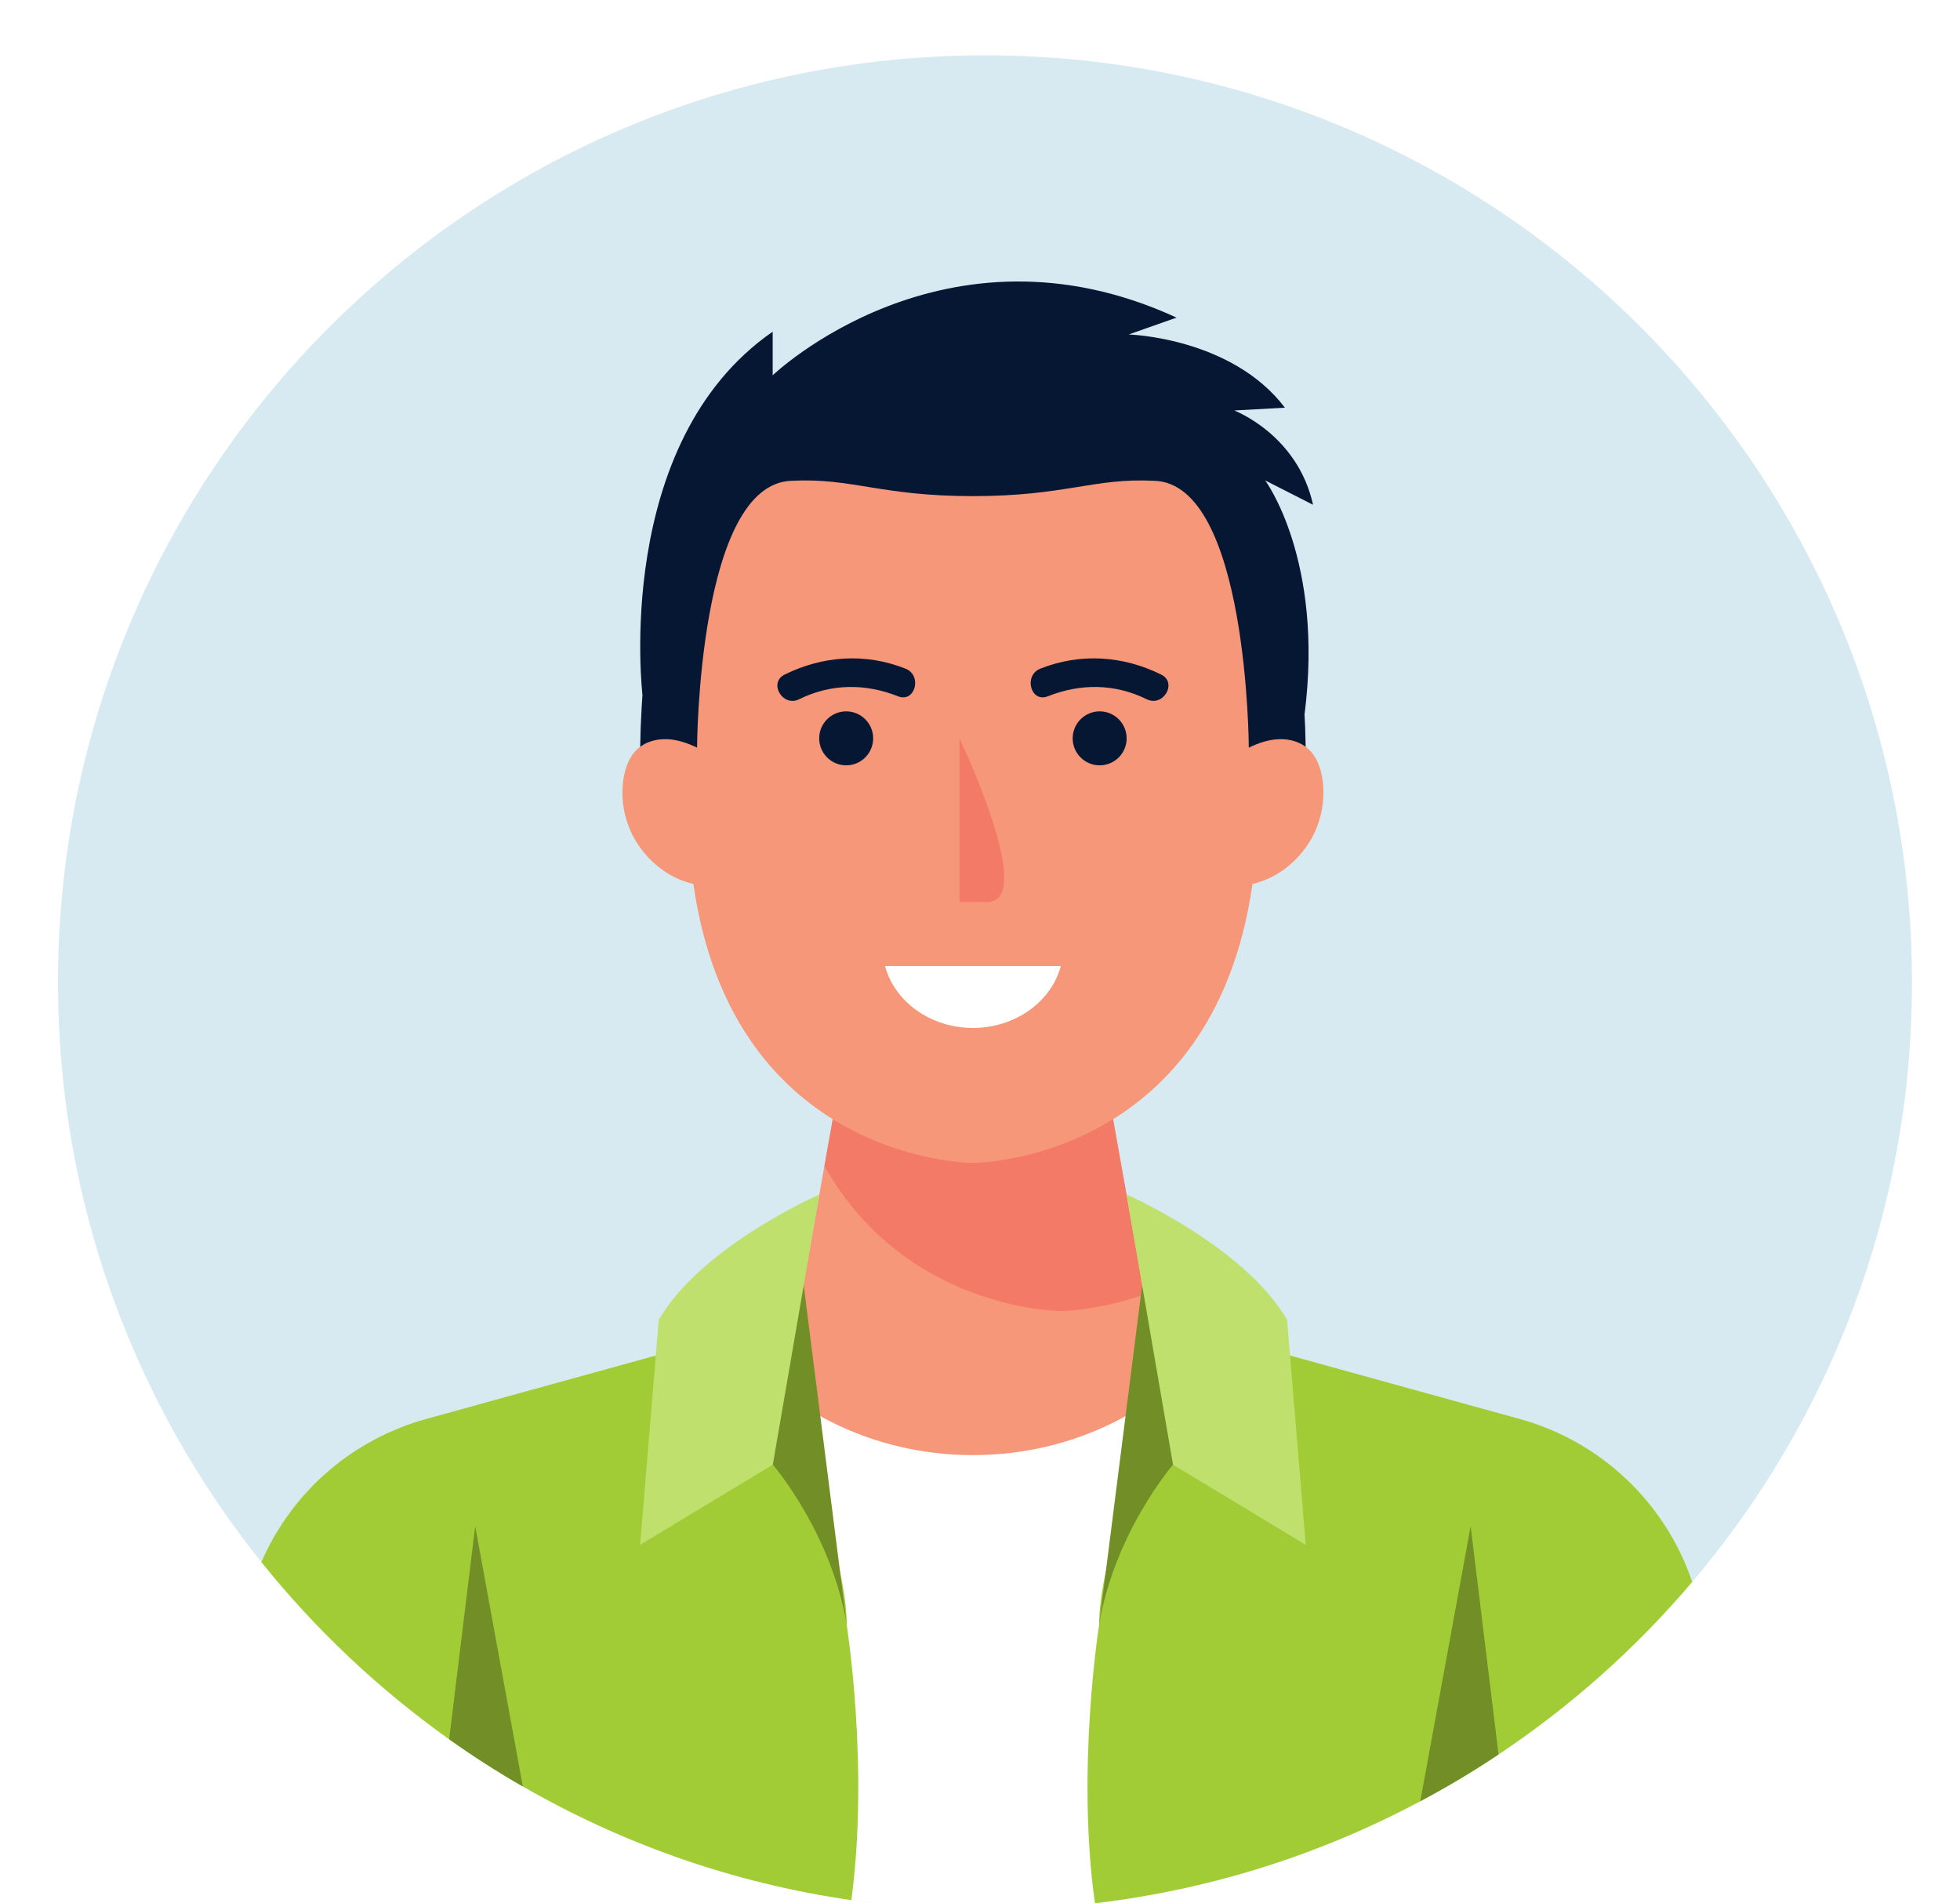 <svg xml:space="preserve" style="max-height: 500px" viewBox="29.325 181.333 137 133" y="0px" x="0px" xmlns:xlink="http://www.w3.org/1999/xlink" xmlns="http://www.w3.org/2000/svg" version="1.1" width="137" height="133">
<g id="BACKGROUND">
	<rect height="500" width="500" style="fill:#FFFFFF;"/>
</g>
<g id="OBJECT">
	<g>
		<path d="M162.97,98.81c0,15.75-5.62,30.19-14.97,41.41c-4.11,4.94-8.94,9.27-14.34,12.8&#10;&#9;&#9;&#9;c-1.4,0.92-2.84,1.79-4.32,2.6c-9.25,5.09-19.87,7.98-31.17,7.98c-12.07,0-23.37-3.3-33.04-9.05c-1.37-0.81-2.7-1.67-4-2.58&#10;&#9;&#9;&#9;c-5.31-3.7-10.03-8.18-14.01-13.27c-8.61-11-13.74-24.84-13.74-39.89c0-35.79,29.01-64.8,64.79-64.8&#10;&#9;&#9;&#9;C133.96,34.01,162.97,63.02,162.97,98.81z" style="fill:#D7EAF1;"/>
		<g>
			<g>
				<path d="M148,140.22c-4.11,4.94-8.94,9.27-14.34,12.8c-1.4,0.92-2.84,1.79-4.32,2.6&#10;&#9;&#9;&#9;&#9;&#9;c-9.25,5.09-19.87,7.98-31.17,7.98c-12.07,0-23.37-3.3-33.04-9.05c-1.37-0.81-2.7-1.67-4-2.58c-5.31-3.7-10.03-8.18-14.01-13.27&#10;&#9;&#9;&#9;&#9;&#9;c1.9-5.41,6.34-9.64,11.99-11.2l15.53-4.29l5.49-1.52l4.95-1.37l1.68-9.4l0.77-4.37l0.76-4.23l9.04,3.54l9.04-3.54l0.76,4.23&#10;&#9;&#9;&#9;&#9;&#9;l1.83,10.27l0.62,3.5l4.95,1.37l5.49,1.52l15.53,4.29C141.72,129.2,146.45,134.09,148,140.22z" style="fill:#FFA33B;"/>
				<path d="M114.53,121.69l-0.16,0.3c-2.65,14.51-13.57,22.82-14.05,23.18c-0.88,0.67-1.94,1-2.99,1&#10;&#9;&#9;&#9;&#9;&#9;c-1.05,0-2.11-0.33-2.99-1c-0.48-0.36-11.4-8.67-14.05-23.18l-0.16-0.3l4.95-1.37l3.21-18l9.04,3.54l9.04-3.54l3.21,18&#10;&#9;&#9;&#9;&#9;&#9;L114.53,121.69z" style="fill:#FF863B;"/>
				<path d="M109.58,120.32c-2.06,13.22-12.25,20.84-12.25,20.84s-10.19-7.62-12.25-20.84l1.68-9.4l1.53-8.6&#10;&#9;&#9;&#9;&#9;&#9;l9.04,3.54l9.04-3.54l2.59,14.5L109.58,120.32z" style="fill:#86201B;"/>
				<path d="M108.96,116.82c-3.96,1.75-7.32,1.75-7.32,1.75s-8.98,0-14.88-7.65l1.53-8.6l9.04,3.54l9.04-3.54&#10;&#9;&#9;&#9;&#9;&#9;L108.96,116.82z" style="fill:#611714;"/>
				<path d="M124.002,76.92c0.472-0.228,0.808-0.714,0.855-1.235c0.047-0.522-0.216-1.285-0.64-1.593&#10;&#9;&#9;&#9;&#9;&#9;c0.291-0.397,0.37-0.942,0.204-1.406c-0.166-0.464-0.535-1.198-1.012-1.32c0.661-0.953,0.608-2.214-0.343-2.877&#10;&#9;&#9;&#9;&#9;&#9;c0.623-0.904,0.61-2.623-0.332-3.187c0.323-0.493,0.37-1.155,0.122-1.689c-0.248-0.535-0.84-1.081-1.425-1.152&#10;&#9;&#9;&#9;&#9;&#9;c0.162-0.587,0.177-1.215,0.041-1.808c-0.079-0.348-0.217-0.697-0.478-0.94c-0.261-0.244-0.86-0.545-1.18-0.386&#10;&#9;&#9;&#9;&#9;&#9;c-0.046-0.558-0.101-1.141-0.404-1.612c-0.303-0.471-1.053-0.918-1.553-0.666c0.103-0.635-0.172-1.316-0.686-1.701&#10;&#9;&#9;&#9;&#9;&#9;s-1.502-0.432-2.082-0.156c-0.167-0.578-0.414-1.154-0.849-1.57c-0.435-0.417-1.091-0.686-1.66-0.486&#10;&#9;&#9;&#9;&#9;&#9;c-0.02-0.942-0.915-1.775-1.856-1.727c-0.198,0.01-0.43,0.014-0.329,0.184c-0.056-0.677-0.697-1.188-1.363-1.32&#10;&#9;&#9;&#9;&#9;&#9;c-0.666-0.132-1.453,0.169-2.111,0.337c-0.24-0.603-0.814-1.061-1.456-1.161c-0.642-0.099-1.483,0.01-1.894,0.513&#10;&#9;&#9;&#9;&#9;&#9;c-0.779-0.988-2.711-1.151-3.807-0.535c-0.318-0.927-1.455-1.166-2.435-1.166c-0.98,0-2.117,0.239-2.435,1.166&#10;&#9;&#9;&#9;&#9;&#9;c-1.097-0.616-3.029-0.453-3.807,0.535c-0.412-0.502-1.253-0.612-1.894-0.513c-0.642,0.1-1.216,0.557-1.456,1.161&#10;&#9;&#9;&#9;&#9;&#9;c-0.658-0.168-1.445-0.469-2.111-0.337c-0.666,0.132-1.307,0.643-1.363,1.32c0.101-0.171-0.131-0.174-0.329-0.184&#10;&#9;&#9;&#9;&#9;&#9;c-0.942-0.048-1.836,0.785-1.856,1.727c-0.568-0.2-1.225,0.069-1.659,0.486c-0.435,0.417-0.682,0.992-0.849,1.57&#10;&#9;&#9;&#9;&#9;&#9;c-0.58-0.276-1.568-0.23-2.082,0.156s-0.789,1.067-0.686,1.701c-0.5-0.252-1.25,0.195-1.553,0.666&#10;&#9;&#9;&#9;&#9;&#9;c-0.303,0.471-0.358,1.054-0.404,1.612c-0.32-0.158-0.919,0.143-1.18,0.386c-0.261,0.243-0.399,0.592-0.478,0.94&#10;&#9;&#9;&#9;&#9;&#9;c-0.135,0.594-0.121,1.221,0.041,1.808c-0.585,0.071-1.176,0.618-1.425,1.152c-0.248,0.535-0.201,1.196,0.122,1.689&#10;&#9;&#9;&#9;&#9;&#9;c-0.942,0.563-0.955,2.283-0.332,3.187c-0.951,0.663-1.003,1.925-0.343,2.877c-0.477,0.123-0.846,0.856-1.012,1.32&#10;&#9;&#9;&#9;&#9;&#9;c-0.166,0.464-0.087,1.008,0.204,1.406c-0.424,0.308-0.687,1.071-0.64,1.593c0.047,0.522,0.383,1.008,0.855,1.235&#10;&#9;&#9;&#9;&#9;&#9;c-0.792,0.811-0.504,2.602,0.481,3.164c-0.195,0.191-0.305,0.71-0.418,0.958c-0.078,0.171-0.111,0.357-0.143,0.542&#10;&#9;&#9;&#9;&#9;&#9;c-0.071,0.406-0.142,0.83-0.017,1.223c0.125,0.393,0.513,0.735,0.918,0.66c-0.672,0.797-0.351,2.686,0.482,3.312&#10;&#9;&#9;&#9;&#9;&#9;c-0.281,0.655,0.307,1.854,0.819,2.35c0.513,0.496,1.339,0.633,1.985,0.33c-0.145,0.564-0.109,1.246,0.042,1.808&#10;&#9;&#9;&#9;&#9;&#9;c0.151,0.562,0.679,1.067,1.256,0.986c-0.082,0.531,0.128,1.169,0.401,1.631s0.894,0.75,1.372,0.505&#10;&#9;&#9;&#9;&#9;&#9;c-0.206,0.492,0.021,1.268,0.325,1.706c0.305,0.438,0.841,0.704,1.373,0.682c-0.055,0.802,0.55,1.715,1.303,1.995&#10;&#9;&#9;&#9;&#9;&#9;c0.643,0.239,1.358,0.111,2.031-0.021c0.412-0.08,0.824-0.16,1.236-0.241l13.226-1.6l13.226,1.6&#10;&#9;&#9;&#9;&#9;&#9;c0.412,0.08,0.824,0.16,1.236,0.241c0.674,0.131,1.388,0.259,2.031,0.021c0.753-0.28,1.358-1.193,1.303-1.995&#10;&#9;&#9;&#9;&#9;&#9;c0.533,0.022,1.069-0.244,1.373-0.682c0.305-0.438,0.531-1.214,0.325-1.706c0.478,0.246,1.098-0.042,1.372-0.505&#10;&#9;&#9;&#9;&#9;&#9;c0.273-0.462,0.484-1.101,0.401-1.631c0.576,0.081,1.105-0.424,1.256-0.986c0.151-0.562,0.187-1.245,0.042-1.808&#10;&#9;&#9;&#9;&#9;&#9;c0.646,0.303,1.472,0.166,1.984-0.33c0.513-0.496,1.101-1.695,0.819-2.35c0.833-0.626,1.155-2.516,0.482-3.312&#10;&#9;&#9;&#9;&#9;&#9;c0.405,0.075,0.793-0.267,0.918-0.66c0.125-0.393,0.054-0.817-0.017-1.223c-0.032-0.185-0.066-0.371-0.143-0.542&#10;&#9;&#9;&#9;&#9;&#9;c-0.113-0.248-0.223-0.768-0.418-0.958C124.506,79.523,124.795,77.731,124.002,76.92z" style="fill:#051733;"/>
				<path d="M121.758,82.775c-0.121-0.798-0.417-1.608-1.026-2.138c-0.549-0.478-1.305-0.675-2.032-0.644&#10;&#9;&#9;&#9;&#9;&#9;c-0.727,0.031-1.431,0.274-2.086,0.591c0,0-0.064-18.435-6.599-18.65c-4.285-0.214-6.192,1.071-12.684,1.071&#10;&#9;&#9;&#9;&#9;&#9;c-6.493,0-8.399-1.286-12.684-1.071c-6.535,0.214-6.599,18.65-6.599,18.65c-0.655-0.317-1.359-0.56-2.086-0.591&#10;&#9;&#9;&#9;&#9;&#9;c-0.727-0.031-1.483,0.166-2.032,0.644c-0.609,0.529-0.904,1.34-1.026,2.138c-0.244,1.601,0.14,3.29,1.051,4.629&#10;&#9;&#9;&#9;&#9;&#9;c0.911,1.339,2.257,2.346,3.836,2.707C80.575,109.61,97.33,109.61,97.33,109.61s16.755,0,19.541-19.498&#10;&#9;&#9;&#9;&#9;&#9;c1.579-0.361,2.925-1.368,3.836-2.707C121.618,86.065,122.001,84.376,121.758,82.775z" style="fill:#86201B;"/>
			</g>
			<g>
				<g>
					<g>
						<path d="M94.88,80.62c-0.44-1.55-1.87-2.69-3.55-2.69h-6.45c-1.48,0-2.76,0.88-3.35,2.14&#10;&#9;&#9;&#9;&#9;&#9;&#9;&#9;c-0.22,0.47-0.34,1-0.34,1.55v2.91c0,2.03,1.66,3.68,3.69,3.68h6.45c2.03,0,3.69-1.65,3.69-3.68v-2.91&#10;&#9;&#9;&#9;&#9;&#9;&#9;&#9;C95.02,81.27,94.97,80.94,94.88,80.62z M93.02,84.53c0,0.92-0.76,1.68-1.69,1.68h-6.45c-0.93,0-1.69-0.76-1.69-1.68v-2.96&#10;&#9;&#9;&#9;&#9;&#9;&#9;&#9;c0.01-0.01,0.01-0.01,0-0.02v-0.01c0.05-0.9,0.79-1.61,1.69-1.61h6.45c0.93,0,1.69,0.76,1.69,1.69V84.53z" style="fill:#FFA33B;"/>
					</g>
					<g>
						<path d="M82.193,82.617c-0.171,0-0.345-0.044-0.503-0.136l-4.147-2.421&#10;&#9;&#9;&#9;&#9;&#9;&#9;&#9;c-0.477-0.278-0.638-0.891-0.36-1.368c0.278-0.478,0.892-0.639,1.368-0.36l4.147,2.421c0.477,0.278,0.638,0.891,0.36,1.368&#10;&#9;&#9;&#9;&#9;&#9;&#9;&#9;C82.872,82.44,82.537,82.617,82.193,82.617z" style="fill:#FFA33B;"/>
					</g>
				</g>
				<g>
					<g>
						<path d="M113.13,80.07c-0.59-1.26-1.87-2.14-3.35-2.14h-6.45c-1.68,0-3.11,1.14-3.54,2.69&#10;&#9;&#9;&#9;&#9;&#9;&#9;&#9;c-0.1,0.32-0.15,0.65-0.15,1v2.91c0,2.03,1.66,3.68,3.69,3.68h6.45c2.03,0,3.69-1.65,3.69-3.68v-2.91&#10;&#9;&#9;&#9;&#9;&#9;&#9;&#9;C113.47,81.07,113.35,80.54,113.13,80.07z M111.47,84.53c0,0.92-0.76,1.68-1.69,1.68h-6.45c-0.93,0-1.69-0.76-1.69-1.68v-2.91&#10;&#9;&#9;&#9;&#9;&#9;&#9;&#9;c0-0.93,0.76-1.69,1.69-1.69h6.45c0.9,0,1.64,0.71,1.69,1.61v0.01c-0.01,0.01-0.01,0.01,0,0.02V84.53z" style="fill:#FFA33B;"/>
					</g>
					<g>
						<path d="M112.467,82.617c-0.344,0-0.679-0.177-0.865-0.496c-0.278-0.477-0.117-1.089,0.36-1.368&#10;&#9;&#9;&#9;&#9;&#9;&#9;&#9;l4.147-2.421c0.476-0.278,1.09-0.117,1.368,0.36c0.278,0.477,0.117,1.089-0.36,1.368l-4.147,2.421&#10;&#9;&#9;&#9;&#9;&#9;&#9;&#9;C112.812,82.573,112.638,82.617,112.467,82.617z" style="fill:#FFA33B;"/>
					</g>
				</g>
				<g>
					<path d="M100.643,82.617h-6.625c-0.552,0-1-0.448-1-1c0-0.552,0.448-1,1-1h6.625c0.552,0,1,0.448,1,1&#10;&#9;&#9;&#9;&#9;&#9;&#9;C101.643,82.17,101.195,82.617,100.643,82.617z" style="fill:#FFA33B;"/>
				</g>
			</g>
			<g>
				<path d="M133.66,153.02c-1.4,0.92-2.84,1.79-4.32,2.6l2.78-15.18L133.66,153.02z" style="fill:#FF863B;"/>
				<path d="M65.13,154.55c-1.37-0.81-2.7-1.67-4-2.58l1.41-11.53L65.13,154.55z" style="fill:#FF863B;"/>
			</g>
			<g>
				<path d="M96.391,82.759V94.2h1.939C101.653,94.2,97.008,84.074,96.391,82.759z" style="fill:#611714;"/>
				<g>
					<g>
						<path d="M110.488,75.329c-2.68-1.324-5.659-1.52-8.452-0.41c-1.183,0.471-0.668,2.406,0.532,1.929&#10;&#9;&#9;&#9;&#9;&#9;&#9;&#9;c2.289-0.91,4.686-0.891,6.911,0.208C110.631,77.625,111.645,75.9,110.488,75.329z" style="fill:#051733;"/>
						<path d="M108.076,82.759c0,1.042-0.844,1.886-1.886,1.886c-1.042,0-1.886-0.844-1.886-1.886&#10;&#9;&#9;&#9;&#9;&#9;&#9;&#9;c0-1.042,0.844-1.886,1.886-1.886C107.231,80.873,108.076,81.717,108.076,82.759z" style="fill:#051733;"/>
					</g>
					<g>
						<g>
							<path d="M84.172,75.329c2.68-1.324,5.659-1.52,8.452-0.41c1.183,0.471,0.668,2.406-0.532,1.929&#10;&#9;&#9;&#9;&#9;&#9;&#9;&#9;&#9;c-2.289-0.91-4.686-0.891-6.911,0.208C84.029,77.625,83.016,75.9,84.172,75.329z" style="fill:#051733;"/>
							<path d="M86.585,82.759c0,1.042,0.844,1.886,1.886,1.886c1.042,0,1.886-0.844,1.886-1.886&#10;&#9;&#9;&#9;&#9;&#9;&#9;&#9;&#9;c0-1.042-0.844-1.886-1.886-1.886C87.429,80.873,86.585,81.717,86.585,82.759z" style="fill:#051733;"/>
						</g>
					</g>
				</g>
				<path d="M91.185,96.742c0.665,2.482,3.16,4.33,6.146,4.33c2.985,0,5.481-1.848,6.145-4.33H91.185z" style="fill:#FFFFFF;"/>
			</g>
		</g>
	</g>
	<g>
		<path d="M314.8,98.81c0,18.33-7.62,34.89-19.86,46.67c-2.42,2.34-5.02,4.48-7.78,6.41&#10;&#9;&#9;&#9;c-1.58,1.12-3.22,2.16-4.9,3.13c-9.36,5.38-20.2,8.49-31.76,8.57c-0.17,0.01-0.33,0.01-0.5,0.01s-0.33,0-0.5-0.01&#10;&#9;&#9;&#9;c-10.69-0.07-20.77-2.74-29.63-7.41c-1.91-1-3.76-2.09-5.55-3.29c-3.32-2.18-6.41-4.66-9.26-7.41&#10;&#9;&#9;&#9;c-12.24-11.78-19.86-28.34-19.86-46.67c0-35.79,29.01-64.8,64.8-64.8S314.8,63.02,314.8,98.81z" style="fill:#D7EAF1;"/>
		<g>
			<g>
				<path d="M286.111,105.328c-0.909-1.893-2.341-3.567-2.81-5.614c-0.437-1.91,0.022-3.895,0.405-5.816&#10;&#9;&#9;&#9;&#9;&#9;c0.834-4.188,1.273-8.688-0.439-12.601c-1.852-4.232-5.933-7.116-8.066-11.214c-2.329-4.474-2.164-10.058-5.079-14.174&#10;&#9;&#9;&#9;&#9;&#9;c-2.886-4.075-8.136-5.74-13.101-6.273c-0.934-0.1-1.93-0.055-2.914,0.118c-2.709,0.476-5.502,0.476-8.211,0&#10;&#9;&#9;&#9;&#9;&#9;c-0.985-0.173-1.981-0.219-2.914-0.118c-4.965,0.533-10.215,2.199-13.101,6.273c-2.916,4.116-2.75,9.7-5.079,14.174&#10;&#9;&#9;&#9;&#9;&#9;c-2.133,4.098-6.214,6.981-8.066,11.214c-1.712,3.912-1.273,8.412-0.44,12.601c0.383,1.921,0.842,3.906,0.405,5.816&#10;&#9;&#9;&#9;&#9;&#9;c-0.468,2.048-1.901,3.721-2.81,5.614c-2.031,4.23-1.343,9.866,1.975,13.184c8.473,8.473,34.136,2.622,34.136,2.622&#10;&#9;&#9;&#9;&#9;&#9;s25.663,5.85,34.136-2.622C287.454,115.194,288.142,109.558,286.111,105.328z" style="fill:#051733;"/>
				<path d="M294.94,145.48c-2.42,2.34-5.02,4.48-7.78,6.41c-1.58,1.12-3.22,2.16-4.9,3.13&#10;&#9;&#9;&#9;&#9;&#9;c-9.36,5.38-20.2,8.49-31.76,8.57c-0.17,0.01-0.33,0.01-0.5,0.01s-0.33,0-0.5-0.01c-10.69-0.07-20.77-2.74-29.63-7.41&#10;&#9;&#9;&#9;&#9;&#9;c-1.91-1-3.76-2.09-5.55-3.29c-3.32-2.18-6.41-4.66-9.26-7.41c3.29-4.86,8.01-8.65,13.58-10.79l5.97-2.3&#10;&#9;&#9;&#9;&#9;&#9;c2.21-0.85,4.26-1.99,6.11-3.37l0.01-0.01c2.27-1.68,4.23-3.72,5.82-6.04c0.51-0.73,0.97-1.49,1.4-2.27&#10;&#9;&#9;&#9;&#9;&#9;c0.15-0.27,0.29-0.55,0.43-0.83c0.11-0.21,0.21-0.42,0.3-0.63c0.09-0.18,0.17-0.36,0.25-0.55c0.21-0.46,0.4-0.93,0.57-1.41&#10;&#9;&#9;&#9;&#9;&#9;c0.13-0.34,0.25-0.69,0.36-1.04c0.19-0.59,0.36-1.18,0.5-1.78c0.07-0.28,0.14-0.56,0.19-0.84l0.35-1.7l0.93-4.46l1.06-5.14&#10;&#9;&#9;&#9;&#9;&#9;h14.22l1.06,5.14l1.28,6.16c0.08,0.39,0.17,0.77,0.27,1.15c0.12,0.5,0.27,0.99,0.42,1.47c0.19,0.6,0.4,1.19,0.64,1.77&#10;&#9;&#9;&#9;&#9;&#9;c0.09,0.25,0.2,0.49,0.31,0.74c0.25,0.57,0.51,1.12,0.8,1.67c0.17,0.31,0.34,0.61,0.51,0.91c0.33,0.56,0.68,1.11,1.05,1.64&#10;&#9;&#9;&#9;&#9;&#9;c1.59,2.32,3.55,4.36,5.82,6.04c1.85,1.39,3.91,2.52,6.12,3.38l5.97,2.3C286.93,136.83,291.65,140.62,294.94,145.48z" style="fill:#E30081;"/>
				<g>
					<path d="M250.5,141v22.59c-0.17,0.01-0.33,0.01-0.5,0.01s-0.33,0-0.5-0.01V141&#10;&#9;&#9;&#9;&#9;&#9;&#9;c0-0.09,0.02-0.18,0.05-0.25v-0.01c0.09-0.18,0.25-0.3,0.45-0.3s0.36,0.12,0.45,0.3v0.01C250.48,140.82,250.5,140.91,250.5,141&#10;&#9;&#9;&#9;&#9;&#9;&#9;z" style="fill:#A80060;"/>
				</g>
				<path d="M262.4,121.33c-9.79,8.56-12.4,23.17-12.4,23.17s-0.89-11.33-12.05-23.8&#10;&#9;&#9;&#9;&#9;&#9;c1.2-2.19,2.08-4.57,2.6-7.08l0.35-1.7l1.99-9.6h14.22l2.34,11.3c0.5,2.4,1.33,4.69,2.44,6.8&#10;&#9;&#9;&#9;&#9;&#9;C262.06,120.73,262.23,121.03,262.4,121.33z" style="fill:#F69779;"/>
				<g>
					<g>
						<path d="M261.89,120.42c-2.83,0.86-4.92,0.86-4.92,0.86s-10.27,0-16.07-9.36l1.99-9.6h14.22l2.34,11.3&#10;&#9;&#9;&#9;&#9;&#9;&#9;&#9;C259.95,116.02,260.78,118.31,261.89,120.42z" style="fill:#F37A67;"/>
					</g>
				</g>
				<g>
					<g>
						<path d="M274.428,82.775c-0.122-0.798-0.417-1.608-1.026-2.138c-0.549-0.478-1.305-0.675-2.032-0.644&#10;&#9;&#9;&#9;&#9;&#9;&#9;&#9;c-0.727,0.031-1.431,0.274-2.086,0.591c0,0-0.064-18.435-6.599-18.65c-4.285-0.214-6.192,1.071-12.684,1.071&#10;&#9;&#9;&#9;&#9;&#9;&#9;&#9;c-6.493,0-8.399-1.286-12.684-1.071c-6.535,0.214-6.599,18.65-6.599,18.65c-0.655-0.317-1.359-0.56-2.086-0.591&#10;&#9;&#9;&#9;&#9;&#9;&#9;&#9;c-0.727-0.031-1.483,0.166-2.032,0.644c-0.609,0.529-0.905,1.34-1.026,2.138c-0.244,1.601,0.139,3.29,1.051,4.629&#10;&#9;&#9;&#9;&#9;&#9;&#9;&#9;c0.911,1.339,2.257,2.346,3.836,2.707C233.245,109.61,250,109.61,250,109.61s16.755,0,19.541-19.498&#10;&#9;&#9;&#9;&#9;&#9;&#9;&#9;c1.579-0.361,2.925-1.368,3.836-2.707C274.288,86.065,274.671,84.376,274.428,82.775z" style="fill:#F69779;"/>
					</g>
				</g>
			</g>
			<g>
				<g>
					<path d="M261.441,126.717l9.113,4.558l-7.529-13.274c0,0-0.808-1.783-3.368-1.783L261.441,126.717z" style="fill:#FF54B6;"/>
					<path d="M250,144.5c0,0,4.716-12.399,11.441-17.783l-1.784-10.499&#10;&#9;&#9;&#9;&#9;&#9;&#9;C259.658,116.218,250.5,133.5,250,144.5z" style="fill:#A80060;"/>
				</g>
				<g>
					<path d="M238.559,126.717l-9.113,4.558l7.529-13.274c0,0,0.808-1.783,3.368-1.783L238.559,126.717z" style="fill:#FF54B6;"/>
					<path d="M250,144.5c0,0-4.716-12.399-11.441-17.783l1.784-10.499C240.342,116.218,249.5,133.5,250,144.5&#10;&#9;&#9;&#9;&#9;&#9;&#9;z" style="fill:#A80060;"/>
				</g>
			</g>
			<g>
				<path d="M287.16,151.89c-1.58,1.12-3.22,2.16-4.9,3.13l3.39-9.48L287.16,151.89z" style="fill:#A80060;"/>
				<path d="M219.87,156.18c-1.91-1-3.76-2.09-5.55-3.29l1.75-7.35L219.87,156.18z" style="fill:#A80060;"/>
			</g>
			<g>
				<path d="M249.061,79.626v11.441H251C254.323,91.067,249.678,80.941,249.061,79.626z" style="fill:#F37A67;"/>
				<g>
					<g>
						<path d="M263.158,75.169c-2.68-1.324-5.658-1.521-8.452-0.41c-1.183,0.471-0.668,2.406,0.532,1.929&#10;&#9;&#9;&#9;&#9;&#9;&#9;&#9;c2.289-0.91,4.686-0.891,6.911,0.208C263.301,77.465,264.314,75.74,263.158,75.169z" style="fill:#051733;"/>
						<path d="M260.745,78.732c-0.609-1.056-1.886-0.992-1.886-0.992c-1.042,0-1.886,0.844-1.886,1.886&#10;&#9;&#9;&#9;&#9;&#9;&#9;&#9;c0,1.042,0.844,1.886,1.886,1.886c0.23,0,0.447-0.047,0.651-0.122l0.001,0.005c0.012-0.004,0.021-0.011,0.033-0.016&#10;&#9;&#9;&#9;&#9;&#9;&#9;&#9;c0.061-0.024,0.118-0.054,0.176-0.084c1.649-0.715,1.825-2.546,1.825-2.546C261.216,79.026,260.745,78.732,260.745,78.732z" style="fill:#051733;"/>
					</g>
					<g>
						<path d="M236.842,75.169c2.68-1.324,5.659-1.521,8.452-0.41c1.183,0.471,0.668,2.406-0.532,1.929&#10;&#9;&#9;&#9;&#9;&#9;&#9;&#9;c-2.289-0.91-4.686-0.891-6.911,0.208C236.699,77.465,235.686,75.74,236.842,75.169z" style="fill:#051733;"/>
						<path d="M239.255,78.732c0.609-1.056,1.886-0.992,1.886-0.992c1.042,0,1.886,0.844,1.886,1.886&#10;&#9;&#9;&#9;&#9;&#9;&#9;&#9;c0,1.042-0.844,1.886-1.886,1.886c-0.23,0-0.447-0.047-0.651-0.122l-0.001,0.005c-0.012-0.004-0.021-0.011-0.033-0.016&#10;&#9;&#9;&#9;&#9;&#9;&#9;&#9;c-0.061-0.024-0.118-0.054-0.176-0.084c-1.649-0.715-1.825-2.546-1.825-2.546C238.784,79.026,239.255,78.732,239.255,78.732z" style="fill:#051733;"/>
					</g>
				</g>
				<path d="M243.854,97.154c0.665,2.482,3.16,4.33,6.146,4.33c2.985,0,5.481-1.848,6.146-4.33H243.854z" style="fill:#FFFFFF;"/>
			</g>
		</g>
	</g>
	<g>
		<path d="M466.62,98.81c0,15.39-5.37,29.53-14.33,40.64c-4.05,5.03-8.84,9.43-14.2,13.05&#10;&#9;&#9;&#9;c-1.35,0.92-2.74,1.79-4.16,2.6c-1.81,1.04-3.68,1.99-5.6,2.85c-6.75,3.03-14.11,4.94-21.85,5.48c-1.35,0.1-2.7,0.16-4.07,0.16&#10;&#9;&#9;&#9;c-0.19,0.01-0.39,0.01-0.58,0.01c-0.19,0-0.37,0-0.56-0.01c-2.62-0.01-5.2-0.19-7.74-0.52c-6.41-0.82-12.52-2.57-18.2-5.12&#10;&#9;&#9;&#9;c-1.92-0.86-3.79-1.81-5.6-2.85c-1.42-0.81-2.81-1.67-4.16-2.59c-5.36-3.62-10.15-8.03-14.2-13.06&#10;&#9;&#9;&#9;c-8.97-11.11-14.34-25.25-14.34-40.64c0-35.79,29.01-64.8,64.8-64.8C437.61,34.01,466.62,63.02,466.62,98.81z" style="fill:#D7EAF1;"/>
		<g>
			<g>
				<path d="M452.29,139.45c-4.05,5.03-8.84,9.43-14.2,13.05c-1.35,0.92-2.74,1.79-4.16,2.6&#10;&#9;&#9;&#9;&#9;&#9;c-1.81,1.04-3.68,1.99-5.6,2.85c-6.75,3.03-14.11,4.94-21.85,5.48c-1.35,0.1-2.7,0.16-4.07,0.16c-0.19,0.01-0.39,0.01-0.58,0.01&#10;&#9;&#9;&#9;&#9;&#9;c-0.19,0-0.37,0-0.56-0.01c-2.62-0.01-5.2-0.19-7.74-0.52c-6.41-0.82-12.52-2.57-18.2-5.12c-1.92-0.86-3.79-1.81-5.6-2.85&#10;&#9;&#9;&#9;&#9;&#9;c-1.42-0.81-2.81-1.67-4.16-2.59c-5.36-3.62-10.15-8.03-14.2-13.06c1.74-5.77,6.33-10.32,12.24-11.95l10.99-3.04l4.54-1.25&#10;&#9;&#9;&#9;&#9;&#9;l9.48-2.63l0.52-0.14l0.44-0.12l0.56-3.16v-0.01l0.57-3.15l0.28-1.61l0.86-4.79l0.18-1.05l0.76-4.23l7.92,3.1l1.12,0.44&#10;&#9;&#9;&#9;&#9;&#9;l1.12-0.44l7.92-3.1l0.76,4.23l0.13,0.77l0.5,2.82h0.01l0.68,3.86l1.13,6.32l0.44,0.12l0.53,0.15l9.47,2.62l4.54,1.26&#10;&#9;&#9;&#9;&#9;&#9;l10.99,3.03C445.96,129.13,450.55,133.68,452.29,139.45z" style="fill:#4749D6;"/>
				<path d="M421.579,63.073c-2.312-4.336-6.735-6.735-10.809-8.062c-5.796-1.887-12.084-1.887-17.879,0&#10;&#9;&#9;&#9;&#9;&#9;c-4.074,1.326-8.497,3.726-10.809,8.062c-4.18,8.004-3.468,20.456-3.468,20.456l4.358,4.625l18.859-2.393l18.859,2.393&#10;&#9;&#9;&#9;&#9;&#9;l4.358-4.625C425.047,83.529,425.759,71.078,421.579,63.073z" style="fill:#051733;"/>
				<path d="M395.395,65.096c0,0-6.922-7.318-2.672-12.713c0.226-0.287,0.587-0.44,0.952-0.44h0.715&#10;&#9;&#9;&#9;&#9;&#9;c0.629,0,1.218-0.31,1.573-0.83l1.33-1.944c0.41-0.599,1.278-0.64,1.743-0.083l0.356,0.427c0.433,0.52,1.219,0.555,1.697,0.077&#10;&#9;&#9;&#9;&#9;&#9;l0.874-0.874c0.414-0.414,1.081-0.429,1.512-0.033l0.882,0.808c0.47,0.431,1.2,0.397,1.629-0.074l0.261-0.287&#10;&#9;&#9;&#9;&#9;&#9;c0.51-0.562,1.424-0.445,1.777,0.226l0.986,1.873c0.218,0.414,0.698,0.616,1.146,0.481l0.36-0.108&#10;&#9;&#9;&#9;&#9;&#9;c0.585-0.176,1.208,0.098,1.473,0.648c0.966,2.007,2.577,6.923-1.769,11.592L395.395,65.096z" style="fill:#1D3863;"/>
				<path d="M426.258,82.775c-0.121-0.798-0.417-1.608-1.026-2.138c-0.549-0.478-1.305-0.675-2.032-0.644&#10;&#9;&#9;&#9;&#9;&#9;c-0.727,0.031-1.431,0.274-2.086,0.591c0,0-0.064-18.435-6.599-18.65c-4.285-0.214-6.192,1.071-12.684,1.071&#10;&#9;&#9;&#9;&#9;&#9;c-6.492,0-8.399-1.286-12.684-1.071c-6.535,0.214-6.599,18.65-6.599,18.65c-0.655-0.317-1.359-0.56-2.086-0.591&#10;&#9;&#9;&#9;&#9;&#9;c-0.727-0.031-1.483,0.166-2.032,0.644c-0.609,0.529-0.904,1.34-1.026,2.138c-0.244,1.601,0.14,3.29,1.051,4.629&#10;&#9;&#9;&#9;&#9;&#9;c0.911,1.339,2.257,2.346,3.836,2.707c2.785,19.498,19.541,19.498,19.541,19.498s16.755,0,19.541-19.498&#10;&#9;&#9;&#9;&#9;&#9;c1.579-0.361,2.925-1.368,3.836-2.707C426.118,86.065,426.501,84.376,426.258,82.775z" style="fill:#F69779;"/>
			</g>
			<path d="M418.83,128.04l-12.35,35.39c-1.35,0.1-2.7,0.16-4.07,0.16c-0.19,0.01-0.39,0.01-0.58,0.01&#10;&#9;&#9;&#9;&#9;c-0.19,0-0.37,0-0.56-0.01c-2.62-0.01-5.2-0.19-7.74-0.52l-8.69-35.03l3.78-7.46h3.15l22.73,0.01h0.55L418.83,128.04z" style="fill:#FFA33B;"/>
			<path d="M414.52,120.44c-0.07,0.56-0.22,1.1-0.46,1.62c-1.52,3.45-6.43,5.98-12.23,5.98&#10;&#9;&#9;&#9;&#9;c-6.68,0-12.18-3.35-12.69-7.6l0.44-0.12l0.56-3.17l1.71-9.55l0.94-5.28l7.92,3.1v6.12c0.37-0.02,0.74-0.03,1.12-0.03&#10;&#9;&#9;&#9;&#9;c0.38,0,0.75,0.01,1.12,0.03v-6.12l7.92-3.1l1.4,7.82l1.81,10.18L414.52,120.44z" style="fill:#F69779;"/>
			<path d="M414.52,120.44c-0.07,0.56-0.22,1.1-0.46,1.62c-2.26,0.8-3.88,0.51-3.88,0.51s-1.66,2.5-6.16,2.5&#10;&#9;&#9;&#9;&#9;c-4.51,0-6.17-2.5-6.17-2.5s-1.83,0.33-4.32-0.67c-1.95-0.81-2.91-2.87-3.39-4.75l1.71-9.55c0.12,0.11,0.24,0.22,0.36,0.33&#10;&#9;&#9;&#9;&#9;c2.27,2.03,5.22,3.14,8.27,3.14h7.07c1.63,0,3.23-0.32,4.72-0.93l1.81,10.18L414.52,120.44z" style="fill:#F37A67;"/>
			<g>
				<path d="M423.21,147l5.12,10.95c-6.75,3.03-14.11,4.94-21.85,5.48c-1.35,0.1-2.7,0.16-4.07,0.16l12.64-43&#10;&#9;&#9;&#9;&#9;&#9;l9.47,2.62l4.54,1.26l7.4,13.03L423.21,147z" style="fill:#7375F5;"/>
				<path d="M401.27,163.59c-2.62-0.01-5.2-0.19-7.74-0.52c-6.41-0.82-12.52-2.57-18.2-5.12l5.13-10.95&#10;&#9;&#9;&#9;&#9;&#9;l-13.25-9.5l7.39-13.04l4.54-1.25l9.48-2.63L401.27,163.59z" style="fill:#7375F5;"/>
			</g>
			<path d="M421.113,80.585c-3.714,4.875-2.62,13.915-2.62,13.915c-1.014,2.106-3.014,4.213-4.855,5.858&#10;&#9;&#9;&#9;&#9;c-2.275,2.033-5.224,3.142-8.274,3.142h-3.534h-3.534c-3.051,0-5.999-1.11-8.274-3.142c-1.841-1.645-3.841-3.751-4.855-5.858&#10;&#9;&#9;&#9;&#9;c0,0,1.094-9.04-2.62-13.915c0,0-1.38,22.415,2.12,25.248c1.667,1.667,2.833,0,2.833,0s-0.147,6.833,3.843,8.5&#10;&#9;&#9;&#9;&#9;c2.49,1,4.324,0.667,4.324,0.667s1.66,2.5,6.163,2.5s6.163-2.5,6.163-2.5s1.833,0.333,4.324-0.667&#10;&#9;&#9;&#9;&#9;c3.99-1.667,3.843-8.5,3.843-8.5s1.167,1.667,2.833,0C422.493,103,421.113,80.585,421.113,80.585z" style="fill:#051733;"/>
			<g>
				<path d="M438.09,152.5c-1.35,0.92-2.74,1.79-4.16,2.6l2.69-14.66L438.09,152.5z" style="fill:#3537A1;"/>
				<path d="M369.73,155.1c-1.42-0.81-2.81-1.67-4.16-2.59l1.47-12.07L369.73,155.1z" style="fill:#3537A1;"/>
			</g>
			<g>
				<path d="M400.891,78.936v11.441h1.939C406.154,90.376,401.508,80.25,400.891,78.936z" style="fill:#F37A67;"/>
				<g>
					<g>
						<path d="M414.988,74.478c-2.68-1.324-5.659-1.521-8.452-0.41c-1.183,0.471-0.668,2.406,0.532,1.929&#10;&#9;&#9;&#9;&#9;&#9;&#9;&#9;c2.289-0.91,4.686-0.891,6.911,0.208C415.131,76.774,416.145,75.049,414.988,74.478z" style="fill:#051733;"/>
						<circle r="1.886" cy="78.936" cx="410.689" style="fill:#051733;"/>
					</g>
					<g>
						<path d="M388.672,74.478c2.68-1.324,5.659-1.521,8.452-0.41c1.184,0.471,0.668,2.406-0.532,1.929&#10;&#9;&#9;&#9;&#9;&#9;&#9;&#9;c-2.289-0.91-4.686-0.891-6.911,0.208C388.529,76.774,387.516,75.049,388.672,74.478z" style="fill:#051733;"/>
						<circle r="1.886" cy="78.936" cx="392.971" style="fill:#051733;"/>
					</g>
				</g>
				<path d="M395.684,97.845c0.665,2.482,3.16,4.33,6.146,4.33s5.481-1.848,6.146-4.33H395.684z" style="fill:#FFFFFF;"/>
			</g>
		</g>
	</g>
	<g>
		<path d="M466.62,250c0,15.64-5.54,29.99-14.77,41.18c-3.85,4.68-8.34,8.81-13.35,12.24&#10;&#9;&#9;&#9;c-1.71,1.19-3.48,2.28-5.31,3.29c-9.29,5.16-19.98,8.09-31.36,8.09c-11.37,0-22.07-2.93-31.36-8.09c-1.83-1-3.6-2.1-5.31-3.28&#10;&#9;&#9;&#9;c-5.01-3.44-9.5-7.56-13.35-12.24c-9.24-11.19-14.78-25.54-14.78-41.19c0-35.79,29.01-64.8,64.8-64.8&#10;&#9;&#9;&#9;C437.61,185.2,466.62,214.21,466.62,250z" style="fill:#D7EAF1;"/>
		<g>
			<g>
				<g>
					<path d="M451.85,291.18c-3.85,4.68-8.34,8.81-13.35,12.24c-1.71,1.19-3.48,2.28-5.31,3.29&#10;&#9;&#9;&#9;&#9;&#9;&#9;c-9.29,5.16-19.98,8.09-31.36,8.09c-11.37,0-22.07-2.93-31.36-8.09c-1.83-1-3.6-2.1-5.31-3.28c-5.01-3.44-9.5-7.56-13.35-12.24&#10;&#9;&#9;&#9;&#9;&#9;&#9;c1.99-5.17,6.33-9.18,11.8-10.69l15.53-4.29l0.77-0.21l9.67-2.68l0.15-0.83h24.2l0.07,0.41l0.08,0.42l9.67,2.68l0.77,0.21&#10;&#9;&#9;&#9;&#9;&#9;&#9;l15.53,4.29C445.52,282.01,449.85,286.02,451.85,291.18z" style="fill:#0C415B;"/>
					<path d="M423.75,276l-0.28,0.76c-0.08,0.22-0.16,0.43-0.25,0.61c-2.62,7.27-11.03,12.07-21.39,12.07&#10;&#9;&#9;&#9;&#9;&#9;&#9;c-10.37,0-18.77-4.8-21.39-12.07c-0.09-0.19-0.17-0.39-0.25-0.61l-0.28-0.76l9.67-2.68l0.15-0.83h24.2l0.15,0.83L423.75,276z" style="fill:#051733;"/>
					<path d="M414.08,273.32c-0.04,0.11-0.1,0.2-0.15,0.3c-0.87,3.29-5.95,5.82-12.1,5.82&#10;&#9;&#9;&#9;&#9;&#9;&#9;c-6.15,0-11.23-2.53-12.1-5.82c-0.05-0.1-0.11-0.19-0.15-0.3l1.97-11.04l1.24-6.96l9.04,3.54l9.04-3.54L414,272.9&#10;&#9;&#9;&#9;&#9;&#9;&#9;L414.08,273.32z" style="fill:#F69779;"/>
					<path d="M414,272.9c-2.97,0.95-5.2,0.95-5.2,0.95s-11.83,0-17.25-11.57l1.24-6.96l9.04,3.54l9.04-3.54&#10;&#9;&#9;&#9;&#9;&#9;&#9;L414,272.9z" style="fill:#F37A67;"/>
				</g>
				<path d="M379.954,221.015c0,0-12.387,18.241,0.892,21.551l7.904-9.066v-12.485H379.954z" style="fill:#F03832;"/>
				<path d="M421.579,216.073c-2.312-4.336-6.735-6.735-10.809-8.062c-5.796-1.887-12.084-1.887-17.879,0&#10;&#9;&#9;&#9;&#9;&#9;c-4.074,1.327-8.497,3.726-10.809,8.062c-4.18,8.004-3.468,20.456-3.468,20.456l4.358,4.625l18.859-2.393l18.859,2.393&#10;&#9;&#9;&#9;&#9;&#9;l4.358-4.625C425.047,236.529,425.759,224.078,421.579,216.073z" style="fill:#051733;"/>
				<path d="M426.258,235.775c-0.121-0.798-0.417-1.608-1.026-2.137c-0.549-0.477-1.305-0.675-2.032-0.644&#10;&#9;&#9;&#9;&#9;&#9;c-0.727,0.031-1.431,0.274-2.086,0.591c0,0-0.064-18.435-6.599-18.65c-4.285-0.214-6.192,1.071-12.684,1.071&#10;&#9;&#9;&#9;&#9;&#9;c-6.492,0-8.399-1.286-12.684-1.071c-6.535,0.214-6.599,18.65-6.599,18.65c-0.655-0.317-1.359-0.56-2.086-0.591&#10;&#9;&#9;&#9;&#9;&#9;c-0.727-0.031-1.483,0.166-2.032,0.644c-0.609,0.529-0.904,1.34-1.026,2.137c-0.244,1.602,0.14,3.29,1.051,4.629&#10;&#9;&#9;&#9;&#9;&#9;c0.911,1.339,2.257,2.346,3.836,2.707c2.785,19.498,19.541,19.498,19.541,19.498s16.755,0,19.541-19.498&#10;&#9;&#9;&#9;&#9;&#9;c1.579-0.361,2.925-1.368,3.836-2.707S426.501,237.376,426.258,235.775z" style="fill:#F69779;"/>
			</g>
			<circle r="2.329" cy="202.86" cx="401.83" style="fill:#B32A25;"/>
			<path d="M401.83,204.08c0,0-21.583-0.232-22.343,21.182h22.343h22.343&#10;&#9;&#9;&#9;&#9;C423.413,203.848,401.83,204.08,401.83,204.08z" style="fill:#B32A25;"/>
			<path d="M401.83,204.08c0,0-14.727-0.232-15.245,21.182h15.245h15.245&#10;&#9;&#9;&#9;&#9;C416.557,203.848,401.83,204.08,401.83,204.08z" style="fill:#F03832;"/>
			<g>
				<path d="M400.891,236.436v11.441h1.939C406.154,247.876,401.508,237.75,400.891,236.436z" style="fill:#F37A67;"/>
				<g>
					<g>
						<path d="M414.988,231.978c-2.68-1.324-5.659-1.52-8.452-0.41c-1.183,0.471-0.668,2.406,0.532,1.928&#10;&#9;&#9;&#9;&#9;&#9;&#9;&#9;c2.289-0.91,4.686-0.891,6.911,0.208C415.131,234.274,416.145,232.549,414.988,231.978z" style="fill:#051733;"/>
						<circle r="1.886" cy="236.436" cx="410.689" style="fill:#051733;"/>
					</g>
					<g>
						<path d="M388.672,231.978c2.68-1.324,5.659-1.52,8.452-0.41c1.184,0.471,0.668,2.406-0.532,1.928&#10;&#9;&#9;&#9;&#9;&#9;&#9;&#9;c-2.289-0.91-4.686-0.891-6.911,0.208C388.529,234.274,387.516,232.549,388.672,231.978z" style="fill:#051733;"/>
						<circle r="1.886" cy="236.436" cx="392.971" style="fill:#051733;"/>
					</g>
				</g>
				<path d="M395.684,252.345c0.665,2.482,3.16,4.33,6.146,4.33s5.481-1.848,6.146-4.33H395.684z" style="fill:#FFFFFF;"/>
			</g>
			<g>
				<path d="M438.5,303.42c-1.71,1.19-3.48,2.28-5.31,3.29l3.43-18.71L438.5,303.42z" style="fill:#051733;"/>
				<path d="M370.47,306.71c-1.83-1-3.6-2.1-5.31-3.28l1.88-15.43L370.47,306.71z" style="fill:#051733;"/>
			</g>
		</g>
	</g>
	<g>
		<path d="M162.97,250c0,15.98-5.78,30.6-15.36,41.89c-3.92,4.62-8.48,8.69-13.54,12.06&#10;&#9;&#9;&#9;c-1.76,1.18-3.59,2.27-5.47,3.27c-6.92,3.69-14.6,6.17-22.74,7.13c-2.52,0.3-5.09,0.45-7.69,0.45c-3.17,0-6.29-0.23-9.34-0.67&#10;&#9;&#9;&#9;c-8.26-1.19-16.01-3.94-22.95-7.94h-0.01c-1.77-1.02-3.49-2.12-5.15-3.3c-4.93-3.51-9.35-7.68-13.13-12.39&#10;&#9;&#9;&#9;c-8.89-11.09-14.21-25.17-14.21-40.5c0-35.79,29.01-64.8,64.79-64.8C133.96,185.2,162.97,214.21,162.97,250z" style="fill:#D7EAF1;"/>
		<g>
			<g>
				<path d="M147.61,291.89c-3.92,4.62-8.48,8.69-13.54,12.06c-1.76,1.18-3.59,2.27-5.47,3.27&#10;&#9;&#9;&#9;&#9;&#9;c-6.92,3.69-14.6,6.17-22.74,7.13c-2.52,0.3-5.09,0.45-7.69,0.45c-3.17,0-6.29-0.23-9.34-0.67c-8.26-1.19-16.01-3.94-22.95-7.94&#10;&#9;&#9;&#9;&#9;&#9;h-0.01c-1.77-1.02-3.49-2.12-5.15-3.3c-4.93-3.51-9.35-7.68-13.13-12.39c0.01-0.04,0.03-0.07,0.05-0.11&#10;&#9;&#9;&#9;&#9;&#9;c0.12-0.27,0.24-0.53,0.37-0.78c0.1-0.21,0.21-0.42,0.33-0.62c0.04-0.09,0.09-0.18,0.15-0.27c0.1-0.18,0.21-0.36,0.32-0.53&#10;&#9;&#9;&#9;&#9;&#9;c0.09-0.15,0.18-0.29,0.27-0.43c0.17-0.26,0.36-0.52,0.55-0.77c0.16-0.23,0.33-0.45,0.51-0.66c0.17-0.21,0.35-0.42,0.53-0.62&#10;&#9;&#9;&#9;&#9;&#9;c0.05-0.06,0.11-0.12,0.16-0.17c0.2-0.22,0.41-0.44,0.63-0.65c0.03-0.03,0.05-0.05,0.07-0.07c0.21-0.2,0.43-0.4,0.65-0.59&#10;&#9;&#9;&#9;&#9;&#9;c0.25-0.22,0.5-0.43,0.76-0.63c0.21-0.17,0.43-0.33,0.65-0.48c0.29-0.21,0.58-0.41,0.89-0.59c0.17-0.11,0.35-0.22,0.54-0.32&#10;&#9;&#9;&#9;&#9;&#9;c0.54-0.32,1.1-0.6,1.68-0.85c0.2-0.09,0.39-0.17,0.59-0.25c0.3-0.12,0.6-0.23,0.91-0.33c0.3-0.1,0.6-0.2,0.91-0.28l15.53-4.29&#10;&#9;&#9;&#9;&#9;&#9;l0.52-0.14l3.17-0.88l1.81-0.5l0.69-0.19h33l0.69,0.19l1.81,0.5l3.17,0.88l0.52,0.14l15.53,4.29&#10;&#9;&#9;&#9;&#9;&#9;C141.27,282.08,145.75,286.39,147.61,291.89z" style="fill:#FFFFFF;"/>
				<path d="M114.52,274.69c-3.83,5.05-10.1,8.34-17.19,8.34c-7.09,0-13.36-3.29-17.19-8.34l4.94-1.37&#10;&#9;&#9;&#9;&#9;&#9;l1.87-10.5l1.34-7.5l9.04,3.54l9.04-3.54l2.94,16.48l0.27,1.52L114.52,274.69z" style="fill:#F69779;"/>
				<path d="M109.31,271.8c-3.28,1.16-5.83,1.16-5.83,1.16s-10.83,0-16.53-10.14l1.34-7.5l9.04,3.54&#10;&#9;&#9;&#9;&#9;&#9;l9.04-3.54L109.31,271.8z" style="fill:#F37A67;"/>
				<g>
					<g>
						<path d="M147.61,291.89c-3.92,4.62-8.48,8.69-13.54,12.06c-1.76,1.18-3.59,2.27-5.47,3.27&#10;&#9;&#9;&#9;&#9;&#9;&#9;&#9;c-6.92,3.69-14.6,6.17-22.74,7.13c-1.32-9.32,0.29-19.45,0.29-19.45c0-1.1,0.18-2.4,0.48-3.78&#10;&#9;&#9;&#9;&#9;&#9;&#9;&#9;c1.13-5.37,3.92-11.89,3.92-11.89l0.77-0.54l5.01-3.5l3.17,0.88l0.52,0.14l15.53,4.29&#10;&#9;&#9;&#9;&#9;&#9;&#9;&#9;C141.27,282.08,145.75,286.39,147.61,291.89z" style="fill:#A1CC36;"/>
						<path d="M88.83,314.13c-8.26-1.19-16.01-3.94-22.95-7.94h-0.01c-1.77-1.02-3.49-2.12-5.15-3.3&#10;&#9;&#9;&#9;&#9;&#9;&#9;&#9;c-4.93-3.51-9.35-7.68-13.13-12.39c0.01-0.04,0.03-0.07,0.05-0.11c0.12-0.27,0.24-0.53,0.37-0.78&#10;&#9;&#9;&#9;&#9;&#9;&#9;&#9;c0.1-0.21,0.21-0.42,0.33-0.62c0.04-0.09,0.09-0.18,0.15-0.27c0.1-0.18,0.21-0.36,0.32-0.53c0.09-0.15,0.18-0.29,0.27-0.43&#10;&#9;&#9;&#9;&#9;&#9;&#9;&#9;c0.17-0.26,0.36-0.52,0.55-0.77c0.16-0.23,0.33-0.45,0.51-0.66c0.17-0.21,0.35-0.42,0.53-0.62c0.05-0.06,0.11-0.12,0.16-0.17&#10;&#9;&#9;&#9;&#9;&#9;&#9;&#9;c0.2-0.22,0.41-0.44,0.63-0.65c0.03-0.03,0.05-0.05,0.07-0.07c0.21-0.2,0.43-0.4,0.65-0.59c0.25-0.22,0.5-0.43,0.76-0.63&#10;&#9;&#9;&#9;&#9;&#9;&#9;&#9;c0.21-0.17,0.43-0.33,0.65-0.48c0.29-0.21,0.58-0.41,0.89-0.59c0.17-0.11,0.35-0.22,0.54-0.32c0.54-0.32,1.1-0.6,1.68-0.85&#10;&#9;&#9;&#9;&#9;&#9;&#9;&#9;c0.2-0.09,0.39-0.17,0.59-0.25c0.3-0.12,0.6-0.23,0.91-0.33c0.3-0.1,0.6-0.2,0.91-0.28l15.53-4.29l0.52-0.14l3.17-0.88&#10;&#9;&#9;&#9;&#9;&#9;&#9;&#9;l5.01,3.5l0.77,0.54c0,0,2.79,6.52,3.92,11.89v0.01c0.3,1.38,0.48,2.67,0.48,3.77C88.51,294.9,90.09,304.87,88.83,314.13z" style="fill:#A1CC36;"/>
					</g>
				</g>
				<path d="M117.079,216.073c-2.312-4.336-6.735-6.735-10.809-8.062c-5.796-1.887-12.084-1.887-17.879,0&#10;&#9;&#9;&#9;&#9;&#9;c-4.074,1.327-8.497,3.726-10.809,8.062c-4.18,8.004-3.468,20.456-3.468,20.456l4.358,4.625l18.859-2.393l18.859,2.393&#10;&#9;&#9;&#9;&#9;&#9;l4.358-4.625C120.547,236.529,121.259,224.078,117.079,216.073z" style="fill:#051733;"/>
				<path d="M121.758,235.775c-0.121-0.798-0.417-1.608-1.026-2.137c-0.549-0.477-1.305-0.675-2.032-0.644&#10;&#9;&#9;&#9;&#9;&#9;c-0.727,0.031-1.431,0.274-2.086,0.591c0,0-0.064-18.435-6.599-18.65c-4.285-0.214-6.192,1.071-12.684,1.071&#10;&#9;&#9;&#9;&#9;&#9;c-6.493,0-8.399-1.286-12.684-1.071c-6.535,0.214-6.599,18.65-6.599,18.65c-0.655-0.317-1.359-0.56-2.086-0.591&#10;&#9;&#9;&#9;&#9;&#9;c-0.727-0.031-1.483,0.166-2.032,0.644c-0.609,0.529-0.904,1.34-1.026,2.137c-0.244,1.602,0.14,3.29,1.051,4.629&#10;&#9;&#9;&#9;&#9;&#9;c0.911,1.339,2.257,2.346,3.836,2.707C80.575,262.61,97.33,262.61,97.33,262.61s16.755,0,19.541-19.498&#10;&#9;&#9;&#9;&#9;&#9;c1.579-0.361,2.925-1.368,3.836-2.707S122.001,237.376,121.758,235.775z" style="fill:#F69779;"/>
			</g>
			<g>
				<g>
					<path d="M111.317,283.698c0,0-4.094,4.74-5.171,11.205l3.011-23.738l2.16,1.329V283.698z" style="fill:#718F26;"/>
					<path d="M108.064,264.817c0,0,8.21,3.582,11.226,8.754l1.303,15.73l-9.276-5.602L108.064,264.817z" style="fill:#BFE06C;"/>
				</g>
				<g>
					<path d="M83.343,283.698c0,0,4.094,4.74,5.171,11.205l-3.011-23.738l-2.16,1.329V283.698z" style="fill:#718F26;"/>
					<path d="M86.596,264.817c0,0-8.21,3.582-11.226,8.754l-1.303,15.73l9.276-5.602L86.596,264.817z" style="fill:#BFE06C;"/>
				</g>
			</g>
			<path d="M74.233,229.895c0,0-2.112-17.61,9.101-25.381v3.049c0,0,12-11.508,28.229-4.033l-3.344,1.18&#10;&#9;&#9;&#9;&#9;c0,0,7.18,0.197,10.918,5.115l-3.541,0.197c0,0,4.426,1.672,5.508,6.59l-3.344-1.701c0,0,4.126,5.555,2.751,16.347l-5.992-15.432&#10;&#9;&#9;&#9;&#9;l-2.759-2.852L98.174,211.4l-13.07,0.295l-4.965,3.217l-2.019,5.242L74.233,229.895z" style="fill:#051733;"/>
			<g>
				<path d="M96.391,232.936v11.441h1.939C101.653,244.376,97.008,234.25,96.391,232.936z" style="fill:#F37A67;"/>
				<g>
					<g>
						<path d="M110.488,228.478c-2.68-1.324-5.659-1.52-8.452-0.41c-1.183,0.471-0.668,2.406,0.532,1.928&#10;&#9;&#9;&#9;&#9;&#9;&#9;&#9;c2.289-0.91,4.686-0.891,6.911,0.208C110.631,230.774,111.645,229.049,110.488,228.478z" style="fill:#051733;"/>
						<circle r="1.886" cy="232.936" cx="106.189" style="fill:#051733;"/>
					</g>
					<g>
						<path d="M84.172,228.478c2.68-1.324,5.659-1.52,8.452-0.41c1.183,0.471,0.668,2.406-0.532,1.928&#10;&#9;&#9;&#9;&#9;&#9;&#9;&#9;c-2.289-0.91-4.686-0.891-6.911,0.208C84.029,230.774,83.016,229.049,84.172,228.478z" style="fill:#051733;"/>
						<circle r="1.886" cy="232.936" cx="88.471" style="fill:#051733;"/>
					</g>
				</g>
				<path d="M91.185,248.845c0.665,2.482,3.16,4.33,6.146,4.33c2.985,0,5.481-1.848,6.145-4.33H91.185z" style="fill:#FFFFFF;"/>
			</g>
			<g>
				<path d="M134.07,303.95c-1.76,1.18-3.59,2.27-5.47,3.27l3.52-19.22L134.07,303.95z" style="fill:#718F26;"/>
				<path d="M65.87,306.19c-1.77-1.02-3.49-2.12-5.15-3.3L62.54,288L65.87,306.19z" style="fill:#718F26;"/>
			</g>
		</g>
	</g>
	<g>
		<path d="M314.8,250c0,18.71-7.93,35.57-20.62,47.41c-4.1,3.82-8.7,7.12-13.7,9.78&#10;&#9;&#9;&#9;c-9.08,4.86-19.46,7.61-30.48,7.61c-11.02,0-21.4-2.75-30.48-7.6c-5-2.67-9.6-5.97-13.7-9.79c-12.69-11.84-20.62-28.7-20.62-47.41&#10;&#9;&#9;&#9;c0-35.79,29.01-64.8,64.8-64.8S314.8,214.21,314.8,250z" style="fill:#D7EAF1;"/>
		<g>
			<path d="M236.5,206.597c0,0,6-7.597,16.25-7.597s20.5,18,23,31.75s7.75,63.5,7.75,63.5h-64.75&#10;&#9;&#9;&#9;&#9;l4.304-69.109c0.229-3.669,1.151-7.283,2.883-10.525C227.938,210.871,231.25,207.02,236.5,206.597z" style="fill:#E44424;"/>
			<path d="M294.18,297.41c-4.1,3.82-8.7,7.12-13.7,9.78c-9.08,4.86-19.46,7.61-30.48,7.61&#10;&#9;&#9;&#9;&#9;c-11.02,0-21.4-2.75-30.48-7.6c-5-2.67-9.6-5.97-13.7-9.79c3.24-4.35,7.67-7.74,12.82-9.72l0.53-0.2l5.44-2.1&#10;&#9;&#9;&#9;&#9;c2.3-0.89,4.43-2.08,6.35-3.55c4.86-3.7,8.31-9.08,9.59-15.22l0.17-0.84l1.1-5.32v-0.01l1.07-5.13h14.22l1.06,5.14l1.28,6.16&#10;&#9;&#9;&#9;&#9;c0.9,4.32,2.87,8.26,5.66,11.5c1.17,1.37,2.49,2.62,3.93,3.72c1.92,1.47,4.05,2.66,6.35,3.55l5.97,2.3c0.51,0.2,1,0.41,1.5,0.63&#10;&#9;&#9;&#9;&#9;h0.01C287.38,290.35,291.26,293.49,294.18,297.41z" style="fill:#F69779;"/>
			<path d="M265.11,278.12c-3.48,1.32-6.26,1.32-6.26,1.32s-13.22,0-18.13-13.66l2.17-10.46h14.22l2.34,11.3&#10;&#9;&#9;&#9;&#9;C260.35,270.94,262.32,274.88,265.11,278.12z" style="fill:#F37A67;"/>
			<path d="M257.58,215.33c-4.06-2.99-7.58-3.83-7.58-3.83s-3.52,0.84-7.58,3.83&#10;&#9;&#9;&#9;&#9;c-5.56,4.09-12.13,12.23-11.96,27.78c2.78,19.5,19.54,19.5,19.54,19.5s16.76,0,19.54-19.5&#10;&#9;&#9;&#9;&#9;C269.71,227.56,263.14,219.42,257.58,215.33z" style="fill:#F69779;"/>
			<path d="M280.48,307.19c-9.08,4.86-19.46,7.61-30.48,7.61c-11.02,0-21.4-2.75-30.48-7.6&#10;&#9;&#9;&#9;&#9;c0.53-1.06,1-2.1,1.43-3.12c1.51-3.59,2.43-6.91,2.97-9.83c0.69-3.69,0.77-6.73,0.69-8.86c2.3-0.89,4.43-2.08,6.35-3.55v9.26&#10;&#9;&#9;&#9;&#9;c0,1.09,0.13,2.14,0.39,3.15c1.4,5.61,6.47,9.75,12.5,9.75h12.3c6.03,0,11.1-4.14,12.5-9.75c0.26-1.01,0.39-2.06,0.39-3.15v-9.26&#10;&#9;&#9;&#9;&#9;c1.92,1.47,4.05,2.66,6.35,3.55c-0.09,2.13,0,5.17,0.69,8.86C276.78,297.99,278.1,302.4,280.48,307.19z" style="fill:#662D8E;"/>
			<g>
				<path d="M249.061,232.921v11.441H251C254.323,244.361,249.678,234.235,249.061,232.921z" style="fill:#F37A67;"/>
				<g>
					<g>
						<path d="M263.158,228.463c-2.68-1.324-5.658-1.52-8.452-0.41c-1.183,0.471-0.668,2.406,0.532,1.929&#10;&#9;&#9;&#9;&#9;&#9;&#9;&#9;c2.289-0.91,4.686-0.891,6.911,0.208C263.301,230.759,264.314,229.035,263.158,228.463z" style="fill:#E44424;"/>
						<path d="M260.745,232.027c-0.609-1.056-1.886-0.992-1.886-0.992c-1.042,0-1.886,0.844-1.886,1.886&#10;&#9;&#9;&#9;&#9;&#9;&#9;&#9;c0,1.042,0.844,1.886,1.886,1.886c0.23,0,0.447-0.047,0.651-0.122l0.001,0.005c0.012-0.004,0.021-0.011,0.033-0.016&#10;&#9;&#9;&#9;&#9;&#9;&#9;&#9;c0.061-0.024,0.118-0.054,0.176-0.084c1.649-0.715,1.825-2.546,1.825-2.546C261.216,232.321,260.745,232.027,260.745,232.027z" style="fill:#051733;"/>
					</g>
					<g>
						<path d="M236.842,228.463c2.68-1.324,5.659-1.52,8.452-0.41c1.183,0.471,0.668,2.406-0.532,1.929&#10;&#9;&#9;&#9;&#9;&#9;&#9;&#9;c-2.289-0.91-4.686-0.891-6.911,0.208C236.699,230.759,235.686,229.035,236.842,228.463z" style="fill:#E44424;"/>
						<path d="M239.255,232.027c0.609-1.056,1.886-0.992,1.886-0.992c1.042,0,1.886,0.844,1.886,1.886&#10;&#9;&#9;&#9;&#9;&#9;&#9;&#9;c0,1.042-0.844,1.886-1.886,1.886c-0.23,0-0.447-0.047-0.651-0.122l-0.001,0.005c-0.012-0.004-0.021-0.011-0.033-0.016&#10;&#9;&#9;&#9;&#9;&#9;&#9;&#9;c-0.061-0.024-0.118-0.054-0.176-0.084c-1.649-0.715-1.825-2.546-1.825-2.546&#10;&#9;&#9;&#9;&#9;&#9;&#9;&#9;C238.784,232.321,239.255,232.027,239.255,232.027z" style="fill:#051733;"/>
					</g>
				</g>
				<path d="M243.854,250.449c0.665,2.482,3.16,4.33,6.146,4.33c2.985,0,5.481-1.848,6.146-4.33H243.854z" style="fill:#FFFFFF;"/>
			</g>
			<path d="M280.48,307.19c-9.08,4.86-19.46,7.61-30.48,7.61c-11.02,0-21.4-2.75-30.48-7.6&#10;&#9;&#9;&#9;&#9;c0.53-1.06,1-2.1,1.43-3.12c11.09-2.77,28.11,6.1,28.11,6.1c15.19-9.05,25.44-4.56,25.44-4.56c-1.72-5.79,1.58-11.37,1.58-11.37&#10;&#9;&#9;&#9;&#9;C276.78,297.99,278.1,302.4,280.48,307.19z" style="fill:#472063;"/>
		</g>
	</g>
	<g>
		<path d="M162.97,401.19c0,15.71-5.59,30.12-14.9,41.34c-3.96,4.78-8.59,8.98-13.76,12.45&#10;&#9;&#9;&#9;c-1.98,1.34-4.03,2.56-6.16,3.67c-8.96,4.69-19.16,7.34-29.98,7.34c-11.58,0-22.45-3.04-31.85-8.36&#10;&#9;&#9;&#9;c-2.02-1.14-3.97-2.38-5.84-3.73c-5.08-3.64-9.62-8-13.45-12.93c-8.56-10.98-13.65-24.79-13.65-39.78&#10;&#9;&#9;&#9;c0-35.78,29.01-64.79,64.79-64.79C133.96,336.4,162.97,365.41,162.97,401.19z" style="fill:#D7EAF1;"/>
		<g>
			<g>
				<g>
					<path d="M148.07,442.53c-3.96,4.78-8.59,8.98-13.76,12.45c-1.98,1.34-4.03,2.56-6.16,3.67&#10;&#9;&#9;&#9;&#9;&#9;&#9;c-8.96,4.69-19.16,7.34-29.98,7.34c-11.58,0-22.45-3.04-31.85-8.36c-2.02-1.14-3.97-2.38-5.84-3.73&#10;&#9;&#9;&#9;&#9;&#9;&#9;c-5.08-3.64-9.62-8-13.45-12.93c1.84-5.54,6.34-9.89,12.08-11.47l15.53-4.29l5.6-1.55l4.84-1.34l0.24-1.32h24.02l0.24,1.32&#10;&#9;&#9;&#9;&#9;&#9;&#9;l4.84,1.34l5.6,1.55l15.53,4.29C141.82,431.23,146.61,436.25,148.07,442.53z" style="fill:#BD948F;"/>
					<path d="M109.345,421H85.315l-0.235,1.32l-4.84,1.34l0.14,0.38c0.07,0.18,0.14,0.34,0.2,0.48&#10;&#9;&#9;&#9;&#9;&#9;&#9;c1.82,5.28,8.58,8.92,16.75,8.92s14.93-3.64,16.75-8.92c0.06-0.14,0.13-0.3,0.2-0.48l0.14-0.38l-4.84-1.34L109.345,421z" style="fill:#3D3936;"/>
					<path d="M109.58,422.32c-0.04,0.11-0.1,0.2-0.15,0.3c-0.87,3.29-5.95,5.82-12.1,5.82&#10;&#9;&#9;&#9;&#9;&#9;&#9;s-11.23-2.53-12.1-5.82c-0.05-0.1-0.11-0.19-0.15-0.3l1.94-10.88l1.27-7.12l9.04,3.54l9.04-3.54l2.85,16L109.58,422.32z" style="fill:#F69779;"/>
					<path d="M109.22,420.32c-3.23,1.13-5.74,1.13-5.74,1.13s-10.75,0-16.46-10.01l1.27-7.12l9.04,3.54&#10;&#9;&#9;&#9;&#9;&#9;&#9;l9.04-3.54L109.22,420.32z" style="fill:#F37A67;"/>
				</g>
				<g>
					<path d="M105.451,358.292c0,0,10.668-0.965,14.077,6.668c2.498,5.592,4.15,35.204-7.856,36.983&#10;&#9;&#9;&#9;&#9;&#9;&#9;l-10.08-41.356L105.451,358.292z" style="fill:#051733;"/>
					<path d="M89.21,358.292c0,0-10.668-0.965-14.077,6.668c-2.497,5.592-4.15,35.204,7.856,36.983&#10;&#9;&#9;&#9;&#9;&#9;&#9;l10.08-41.356L89.21,358.292z" style="fill:#051733;"/>
				</g>
				<path d="M121.758,384.775c-0.121-0.798-0.417-1.608-1.026-2.138c-0.549-0.478-1.305-0.675-2.032-0.644&#10;&#9;&#9;&#9;&#9;&#9;c-0.727,0.031-1.431,0.274-2.086,0.591c0,0-0.064-18.435-6.599-18.65c-4.285-0.214-6.192,1.071-12.684,1.071&#10;&#9;&#9;&#9;&#9;&#9;c-6.493,0-8.399-1.286-12.684-1.071c-6.535,0.214-6.599,18.65-6.599,18.65c-0.655-0.317-1.359-0.56-2.086-0.591&#10;&#9;&#9;&#9;&#9;&#9;c-0.727-0.031-1.483,0.166-2.032,0.644c-0.609,0.529-0.904,1.34-1.026,2.138c-0.244,1.602,0.14,3.29,1.051,4.629&#10;&#9;&#9;&#9;&#9;&#9;c0.911,1.339,2.257,2.346,3.836,2.707C80.575,411.61,97.33,411.61,97.33,411.61s16.755,0,19.541-19.498&#10;&#9;&#9;&#9;&#9;&#9;c1.579-0.361,2.925-1.368,3.836-2.707C121.618,388.065,122.001,386.376,121.758,384.775z" style="fill:#F69779;"/>
			</g>
			<path d="M110.014,363.935c0,0,0.807-7.943-18.76-7.943c-10.376,0-13.934,6.522-15.268,9.635l3.409-1.038&#10;&#9;&#9;&#9;&#9;c0,0-4.15,5.484-3.409,9.339c0,0,5.929-5.633,10.821-6.077C91.699,367.406,105.057,366.69,110.014,363.935z" style="fill:#051733;"/>
			<g>
				<path d="M134.31,454.98c-1.98,1.34-4.03,2.56-6.16,3.67l3.97-21.65L134.31,454.98z" style="fill:#9C7672;"/>
				<path d="M66.32,457.63c-2.02-1.14-3.97-2.38-5.84-3.73l2.06-16.9L66.32,457.63z" style="fill:#9C7672;"/>
			</g>
			<g>
				<path d="M96.391,385.435v11.441h1.939C101.653,396.876,97.008,386.75,96.391,385.435z" style="fill:#F37A67;"/>
				<g>
					<g>
						<path d="M110.488,380.978c-2.68-1.324-5.659-1.521-8.452-0.41c-1.183,0.471-0.668,2.405,0.532,1.928&#10;&#9;&#9;&#9;&#9;&#9;&#9;&#9;c2.289-0.91,4.686-0.891,6.911,0.208C110.631,383.274,111.645,381.549,110.488,380.978z" style="fill:#051733;"/>
						<circle r="1.886" cy="385.435" cx="106.189" style="fill:#051733;"/>
					</g>
					<g>
						<path d="M84.172,380.978c2.68-1.324,5.659-1.521,8.452-0.41c1.183,0.471,0.668,2.405-0.532,1.928&#10;&#9;&#9;&#9;&#9;&#9;&#9;&#9;c-2.289-0.91-4.686-0.891-6.911,0.208C84.029,383.274,83.016,381.549,84.172,380.978z" style="fill:#051733;"/>
						<circle r="1.886" cy="385.435" cx="88.471" style="fill:#051733;"/>
					</g>
				</g>
				<path d="M91.185,401.345c0.665,2.482,3.16,4.33,6.146,4.33c2.985,0,5.481-1.848,6.145-4.33H91.185z" style="fill:#FFFFFF;"/>
			</g>
		</g>
	</g>
	<g>
		<path d="M466.62,401.19c0,15.34-5.33,29.44-14.25,40.54c-3.9,4.87-8.49,9.15-13.62,12.71&#10;&#9;&#9;&#9;c-1.93,1.35-3.93,2.59-6.01,3.71c-9.18,5-19.72,7.84-30.91,7.84c-11.19,0-21.73-2.84-30.91-7.84c-2.08-1.12-4.08-2.36-6.01-3.7&#10;&#9;&#9;&#9;c-5.14-3.57-9.73-7.85-13.62-12.72c-8.93-11.1-14.26-25.2-14.26-40.54c0-35.78,29.01-64.79,64.8-64.79&#10;&#9;&#9;&#9;C437.61,336.4,466.62,365.41,466.62,401.19z" style="fill:#D7EAF1;"/>
		<g>
			<g>
				<path d="M452.37,441.73c-3.9,4.87-8.49,9.15-13.62,12.71c-1.93,1.35-3.93,2.59-6.01,3.71&#10;&#9;&#9;&#9;&#9;&#9;c-9.18,5-19.72,7.84-30.91,7.84c-11.19,0-21.73-2.84-30.91-7.84c-2.08-1.12-4.08-2.36-6.01-3.7&#10;&#9;&#9;&#9;&#9;&#9;c-5.14-3.57-9.73-7.85-13.62-12.72c1.67-5.9,6.31-10.57,12.32-12.23l15.53-4.29l5.61-1.55l4.83-1.34l0.47-2.65h23.56l0.47,2.65&#10;&#9;&#9;&#9;&#9;&#9;l4.83,1.34l5.61,1.55l15.53,4.29C446.06,431.16,450.7,435.83,452.37,441.73z" style="fill:#1DACAC;"/>
				<path d="M413.607,419.667h-23.554l-0.473,2.653l-4.83,1.34c2.8,15.75,14.09,22.46,14.57,22.75l2.52,1.45&#10;&#9;&#9;&#9;&#9;&#9;l2.51-1.46c0.48-0.28,11.78-7.03,14.56-22.74l-4.83-1.34L413.607,419.667z" style="fill:#007289;"/>
				<path d="M414.08,422.32c-0.06,0.38-0.13,0.75-0.2,1.11c-2.59,13.01-11.87,18.54-12.05,18.65&#10;&#9;&#9;&#9;&#9;&#9;c-0.19-0.11-9.99-5.95-12.25-19.76l1.2-6.72l2.01-11.28l9.04,3.54l9.04-3.54L414.08,422.32z" style="fill:#F69779;"/>
				<path d="M414.08,422.32c-0.06,0.38-0.13,0.75-0.2,1.11c-3.82,1.61-6.99,1.61-6.99,1.61&#10;&#9;&#9;&#9;&#9;&#9;s-10.33,0-16.11-9.44l2.01-11.28l9.04,3.54l9.04-3.54L414.08,422.32z" style="fill:#F37A67;"/>
				<path d="M427.673,363.911c-3.327-6.77-25.848-6.992-25.848-6.992s-22.521,0.222-25.848,6.992&#10;&#9;&#9;&#9;&#9;&#9;c-6.432,16.086,7.632,33.789,7.632,33.789l18.216,4.688l18.216-4.688C420.041,397.7,434.105,379.997,427.673,363.911z" style="fill:#E44424;"/>
				<path d="M393.059,370.004c0,0-17.291-1.529-16.35-8.94c0.235-2.353,4.705-2.353,4.705-2.353&#10;&#9;&#9;&#9;&#9;&#9;s-3.411-1.176-2.353-3.529c1.059-2.353,5.689-1.882,5.689-1.882s-4.16-2.47-2.278-4.705s14.35,0,14.35,0&#10;&#9;&#9;&#9;&#9;&#9;s18.115-1.882,27.407,7.763c5.176,4.587-1.176,17.409-1.176,17.409L393.059,370.004z" style="fill:#E44424;"/>
				<path d="M426.258,384.775c-0.121-0.798-0.417-1.608-1.026-2.138c-0.549-0.478-1.305-0.675-2.032-0.644&#10;&#9;&#9;&#9;&#9;&#9;c-0.727,0.031-1.431,0.274-2.086,0.591c0,0-0.064-18.435-6.599-18.65c-4.285-0.214-6.192,1.071-12.684,1.071&#10;&#9;&#9;&#9;&#9;&#9;c-6.492,0-8.399-1.286-12.684-1.071c-6.535,0.214-6.599,18.65-6.599,18.65c-0.655-0.317-1.359-0.56-2.086-0.591&#10;&#9;&#9;&#9;&#9;&#9;c-0.727-0.031-1.483,0.166-2.032,0.644c-0.609,0.529-0.904,1.34-1.026,2.138c-0.244,1.602,0.14,3.29,1.051,4.629&#10;&#9;&#9;&#9;&#9;&#9;c0.911,1.339,2.257,2.346,3.836,2.707c2.785,19.498,19.541,19.498,19.541,19.498s16.755,0,19.541-19.498&#10;&#9;&#9;&#9;&#9;&#9;c1.579-0.361,2.925-1.368,3.836-2.707C426.118,388.065,426.501,386.376,426.258,384.775z" style="fill:#F69779;"/>
			</g>
			<g>
				<path d="M396.77,408.976v3.63c0,0.645,1,0.645,1,0v-3.63C397.77,408.331,396.77,408.331,396.77,408.976z" style="fill:#E44424;"/>
				<path d="M398.974,409.536c0.062,1.21,0.123,2.42,0.185,3.63c0.033,0.642,1.033,0.645,1,0&#10;&#9;&#9;&#9;&#9;&#9;c-0.062-1.21-0.123-2.42-0.185-3.63C399.941,408.895,398.941,408.891,398.974,409.536z" style="fill:#E44424;"/>
				<path d="M405.89,408.976v3.63c0,0.645,1,0.645,1,0v-3.63C406.89,408.331,405.89,408.331,405.89,408.976z" style="fill:#E44424;"/>
				<path d="M403.686,409.536c-0.062,1.21-0.123,2.42-0.185,3.63c-0.033,0.645,0.967,0.642,1,0&#10;&#9;&#9;&#9;&#9;&#9;c0.062-1.21,0.123-2.42,0.185-3.63C404.719,408.891,403.719,408.895,403.686,409.536z" style="fill:#E44424;"/>
				<path d="M401.33,409.907v3.816c0,0.645,1,0.645,1,0v-3.816C402.33,409.262,401.33,409.262,401.33,409.907&#10;&#9;&#9;&#9;&#9;&#9;z" style="fill:#E44424;"/>
			</g>
			<g>
				<path d="M438.75,454.44c-1.93,1.35-3.93,2.59-6.01,3.71l3.88-21.15L438.75,454.44z" style="fill:#007289;"/>
				<path d="M370.92,458.15c-2.08-1.12-4.08-2.36-6.01-3.7l2.13-17.45L370.92,458.15z" style="fill:#007289;"/>
			</g>
			<g>
				<path d="M400.891,382.435v11.441h1.939C406.154,393.876,401.508,383.75,400.891,382.435z" style="fill:#F37A67;"/>
				<g>
					<g>
						<path d="M414.988,377.978c-2.68-1.324-5.659-1.521-8.452-0.41c-1.183,0.471-0.668,2.405,0.532,1.928&#10;&#9;&#9;&#9;&#9;&#9;&#9;&#9;c2.289-0.91,4.686-0.891,6.911,0.208C415.131,380.274,416.145,378.549,414.988,377.978z" style="fill:#E44424;"/>
						<circle r="1.886" cy="382.435" cx="410.689" style="fill:#051733;"/>
					</g>
					<g>
						<path d="M388.672,377.978c2.68-1.324,5.659-1.521,8.452-0.41c1.184,0.471,0.668,2.405-0.532,1.928&#10;&#9;&#9;&#9;&#9;&#9;&#9;&#9;c-2.289-0.91-4.686-0.891-6.911,0.208C388.529,380.274,387.516,378.549,388.672,377.978z" style="fill:#E44424;"/>
						<circle r="1.886" cy="382.435" cx="392.971" style="fill:#051733;"/>
					</g>
				</g>
				<path d="M395.684,398.345c0.665,2.482,3.16,4.33,6.146,4.33s5.481-1.848,6.146-4.33H395.684z" style="fill:#FFFFFF;"/>
			</g>
		</g>
	</g>
	<g>
		<path d="M314.8,401.19c0,14.34-4.66,27.59-12.54,38.32c-1.35,1.84-2.8,3.61-4.33,5.29&#10;&#9;&#9;&#9;c-0.91,1-1.85,1.98-2.83,2.92c-11.66,11.31-27.56,18.27-45.1,18.27s-33.44-6.96-45.1-18.27c-0.98-0.94-1.92-1.92-2.83-2.92&#10;&#9;&#9;&#9;c-1.53-1.68-2.98-3.45-4.33-5.29c-7.88-10.73-12.54-23.98-12.54-38.32c0-35.78,29.01-64.79,64.8-64.79S314.8,365.41,314.8,401.19z" style="fill:#D7EAF1;"/>
		<g>
			<path d="M287.108,419.465c-1.604-2.421-3.796-4.638-4.262-7.504c-0.626-3.852,2.068-7.458,2.467-11.34&#10;&#9;&#9;&#9;&#9;c0.34-3.303-1.012-6.554-2.729-9.396c-1.716-2.842-3.827-5.454-5.263-8.447c-2.736-5.702-2.022-13.579-4.605-19.352&#10;&#9;&#9;&#9;&#9;C269.013,355.15,259.067,351,250,351c-9.068,0-19.013,4.15-22.717,12.426c-2.583,5.773-1.869,13.65-4.605,19.352&#10;&#9;&#9;&#9;&#9;c-1.437,2.993-3.547,5.605-5.263,8.447c-1.716,2.842-3.068,6.093-2.729,9.396c0.399,3.882,3.093,7.488,2.467,11.34&#10;&#9;&#9;&#9;&#9;c-0.466,2.867-2.658,5.083-4.262,7.504c-2.343,3.535-3.528,7.863-3.11,12.084c0.418,4.221,2.478,8.293,5.761,10.979L250,444.134&#10;&#9;&#9;&#9;&#9;l34.458-1.606c3.283-2.686,5.343-6.758,5.761-10.979C290.636,427.328,289.451,423.001,287.108,419.465z" style="fill:#051733;"/>
			<g>
				<g>
					<path d="M295.1,447.72c-11.66,11.31-27.56,18.27-45.1,18.27s-33.44-6.96-45.1-18.27&#10;&#9;&#9;&#9;&#9;&#9;&#9;c0.96-1.47,2.07-2.84,3.28-4.1c1.42-1.47,3-2.79,4.7-3.92c0.89-0.62,1.82-1.17,2.79-1.66c0.96-0.51,1.95-0.96,2.97-1.35&#10;&#9;&#9;&#9;&#9;&#9;&#9;l5.97-2.3c8.16-3.14,14.16-10.21,15.94-18.77l0.29-1.38l0.99-4.78l1.06-5.14h14.22l1.06,5.14l1.28,6.16&#10;&#9;&#9;&#9;&#9;&#9;&#9;c0.84,4.03,2.61,7.74,5.11,10.86c2.81,3.49,6.52,6.25,10.83,7.91l5.97,2.3c1.02,0.39,2.01,0.84,2.97,1.35&#10;&#9;&#9;&#9;&#9;&#9;&#9;c0.97,0.49,1.9,1.04,2.79,1.66c1.7,1.13,3.28,2.45,4.7,3.92C293.03,444.88,294.14,446.25,295.1,447.72z" style="fill:#F69779;"/>
				</g>
			</g>
			<path d="M264.56,426.48c-3.22,1.12-5.71,1.12-5.71,1.12s-13.02,0-18.01-13.36l2.05-9.92h14.22l2.34,11.3&#10;&#9;&#9;&#9;&#9;C260.29,419.65,262.06,423.36,264.56,426.48z" style="fill:#F37A67;"/>
			<path d="M302.26,439.51c-1.35,1.84-2.8,3.61-4.33,5.29c-0.91,1-1.85,1.98-2.83,2.92&#10;&#9;&#9;&#9;&#9;c-11.66,11.31-27.56,18.27-45.1,18.27s-33.44-6.96-45.1-18.27c-0.98-0.94-1.92-1.92-2.83-2.92c-1.53-1.68-2.98-3.45-4.33-5.29&#10;&#9;&#9;&#9;&#9;c0.02-0.05,0.05-0.1,0.07-0.15c2.36-5.01,7.65-6.99,12.41-5.36c0.39,0.13,0.78,0.29,1.16,0.47c1.71,0.82,3.16,2.06,4.29,3.57&#10;&#9;&#9;&#9;&#9;c0.88,1.18,1.57,2.51,2.05,3.95c2.51-1.93,5.67-2.68,8.82-1.81c1.93,0.54,3.63,1.63,5,3.09c0.86,0.92,1.59,1.99,2.17,3.16&#10;&#9;&#9;&#9;&#9;c1.22-1.3,2.67-2.29,4.27-2.86h0.01c1.3-0.47,2.7-0.66,4.14-0.53c1.14,0.1,2.22,0.4,3.23,0.87l0.01,0.01&#10;&#9;&#9;&#9;&#9;c1.83,0.83,3.42,2.23,4.63,3.99c1.21-1.76,2.8-3.16,4.63-3.99l0.01-0.01c1.01-0.47,2.09-0.77,3.23-0.87&#10;&#9;&#9;&#9;&#9;c1.44-0.13,2.84,0.06,4.14,0.53h0.01c1.6,0.57,3.05,1.56,4.27,2.86c0.58-1.17,1.31-2.24,2.17-3.16c1.37-1.46,3.07-2.55,5-3.09&#10;&#9;&#9;&#9;&#9;c3.15-0.87,6.31-0.12,8.82,1.81c0.48-1.44,1.17-2.77,2.05-3.95c1.13-1.51,2.58-2.75,4.29-3.57c0.38-0.18,0.77-0.34,1.16-0.47&#10;&#9;&#9;&#9;&#9;c4.76-1.63,10.05,0.35,12.41,5.36C302.21,439.41,302.24,439.46,302.26,439.51z" style="fill:#F03832;"/>
			<path d="M297.93,444.8c-0.91,1-1.85,1.98-2.83,2.92c-11.66,11.31-27.56,18.27-45.1,18.27&#10;&#9;&#9;&#9;&#9;s-33.44-6.96-45.1-18.27c-0.98-0.94-1.92-1.92-2.83-2.92c1.85-1.05,3.99-1.46,6.11-1.18c1.09,0.14,2.16,0.45,3.2,0.95&#10;&#9;&#9;&#9;&#9;c3.03,1.46,5.24,4.23,6.34,7.51c2.51-1.92,5.67-2.67,8.82-1.8c3.15,0.88,5.67,3.21,7.17,6.25c2.21-2.37,5.21-3.69,8.42-3.4&#10;&#9;&#9;&#9;&#9;c3.21,0.3,6,2.14,7.87,4.88c1.87-2.74,4.66-4.58,7.87-4.88c3.21-0.29,6.21,1.03,8.42,3.4c1.5-3.04,4.02-5.37,7.17-6.25&#10;&#9;&#9;&#9;&#9;c3.15-0.87,6.31-0.12,8.82,1.8c1.1-3.28,3.31-6.05,6.34-7.51c1.04-0.5,2.11-0.81,3.2-0.95&#10;&#9;&#9;&#9;&#9;C293.94,443.34,296.08,443.75,297.93,444.8z" style="fill:#BF2D28;"/>
			<path d="M268,370.8c-5.6-9-18-12-18-12s-12.4,3-18,12c0,0-2.68,8.019-1.54,21.31&#10;&#9;&#9;&#9;&#9;c2.78,19.5,19.54,19.5,19.54,19.5s16.76,0,19.54-19.5C270.68,378.819,268,370.8,268,370.8z" style="fill:#F69779;"/>
			<path d="M255.053,358.909c-2.211,3.259-6.873,3.796-9.722,6.515c-2.77,2.644-3.316,6.772-4.385,10.449&#10;&#9;&#9;&#9;&#9;c-0.23,0.793-0.505,1.601-1.054,2.218c-1.225,1.376-3.353,1.376-4.997,2.206c-3.048,1.54-3.813,5.456-4.324,8.832&#10;&#9;&#9;&#9;&#9;s-1.577,7.308-4.785,8.477c-0.776-10.125-0.3-20.708,4.259-29.782c4.559-9.074,14.008-16.263,24.142-15.615&#10;&#9;&#9;&#9;&#9;C255.812,352.168,257.737,354.612,255.053,358.909z" style="fill:#051733;"/>
			<g>
				<path d="M249.061,382.071v11.441H251C254.323,393.511,249.678,383.385,249.061,382.071z" style="fill:#F37A67;"/>
				<g>
					<g>
						<path d="M263.158,377.613c-2.68-1.324-5.658-1.52-8.452-0.41c-1.183,0.471-0.668,2.405,0.532,1.929&#10;&#9;&#9;&#9;&#9;&#9;&#9;&#9;c2.289-0.91,4.686-0.891,6.911,0.208C263.301,379.909,264.314,378.184,263.158,377.613z" style="fill:#051733;"/>
						<path d="M260.745,381.177c-0.609-1.056-1.886-0.992-1.886-0.992c-1.042,0-1.886,0.844-1.886,1.886&#10;&#9;&#9;&#9;&#9;&#9;&#9;&#9;c0,1.042,0.844,1.886,1.886,1.886c0.23,0,0.447-0.047,0.651-0.122l0.001,0.005c0.012-0.004,0.021-0.011,0.033-0.016&#10;&#9;&#9;&#9;&#9;&#9;&#9;&#9;c0.061-0.024,0.118-0.054,0.176-0.084c1.649-0.715,1.825-2.546,1.825-2.546C261.216,381.471,260.745,381.177,260.745,381.177z" style="fill:#051733;"/>
					</g>
					<g>
						<path d="M236.842,377.613c2.68-1.324,5.659-1.52,8.452-0.41c1.183,0.471,0.668,2.405-0.532,1.929&#10;&#9;&#9;&#9;&#9;&#9;&#9;&#9;c-2.289-0.91-4.686-0.891-6.911,0.208C236.699,379.909,235.686,378.184,236.842,377.613z" style="fill:#051733;"/>
						<path d="M239.255,381.177c0.609-1.056,1.886-0.992,1.886-0.992c1.042,0,1.886,0.844,1.886,1.886&#10;&#9;&#9;&#9;&#9;&#9;&#9;&#9;c0,1.042-0.844,1.886-1.886,1.886c-0.23,0-0.447-0.047-0.651-0.122l-0.001,0.005c-0.012-0.004-0.021-0.011-0.033-0.016&#10;&#9;&#9;&#9;&#9;&#9;&#9;&#9;c-0.061-0.024-0.118-0.054-0.176-0.084c-1.649-0.715-1.825-2.546-1.825-2.546&#10;&#9;&#9;&#9;&#9;&#9;&#9;&#9;C238.784,381.471,239.255,381.177,239.255,381.177z" style="fill:#051733;"/>
					</g>
				</g>
				<path d="M243.854,399.598c0.665,2.482,3.16,4.33,6.146,4.33c2.985,0,5.481-1.848,6.146-4.33H243.854z" style="fill:#FFFFFF;"/>
			</g>
		</g>
	</g>
</g>
</svg>